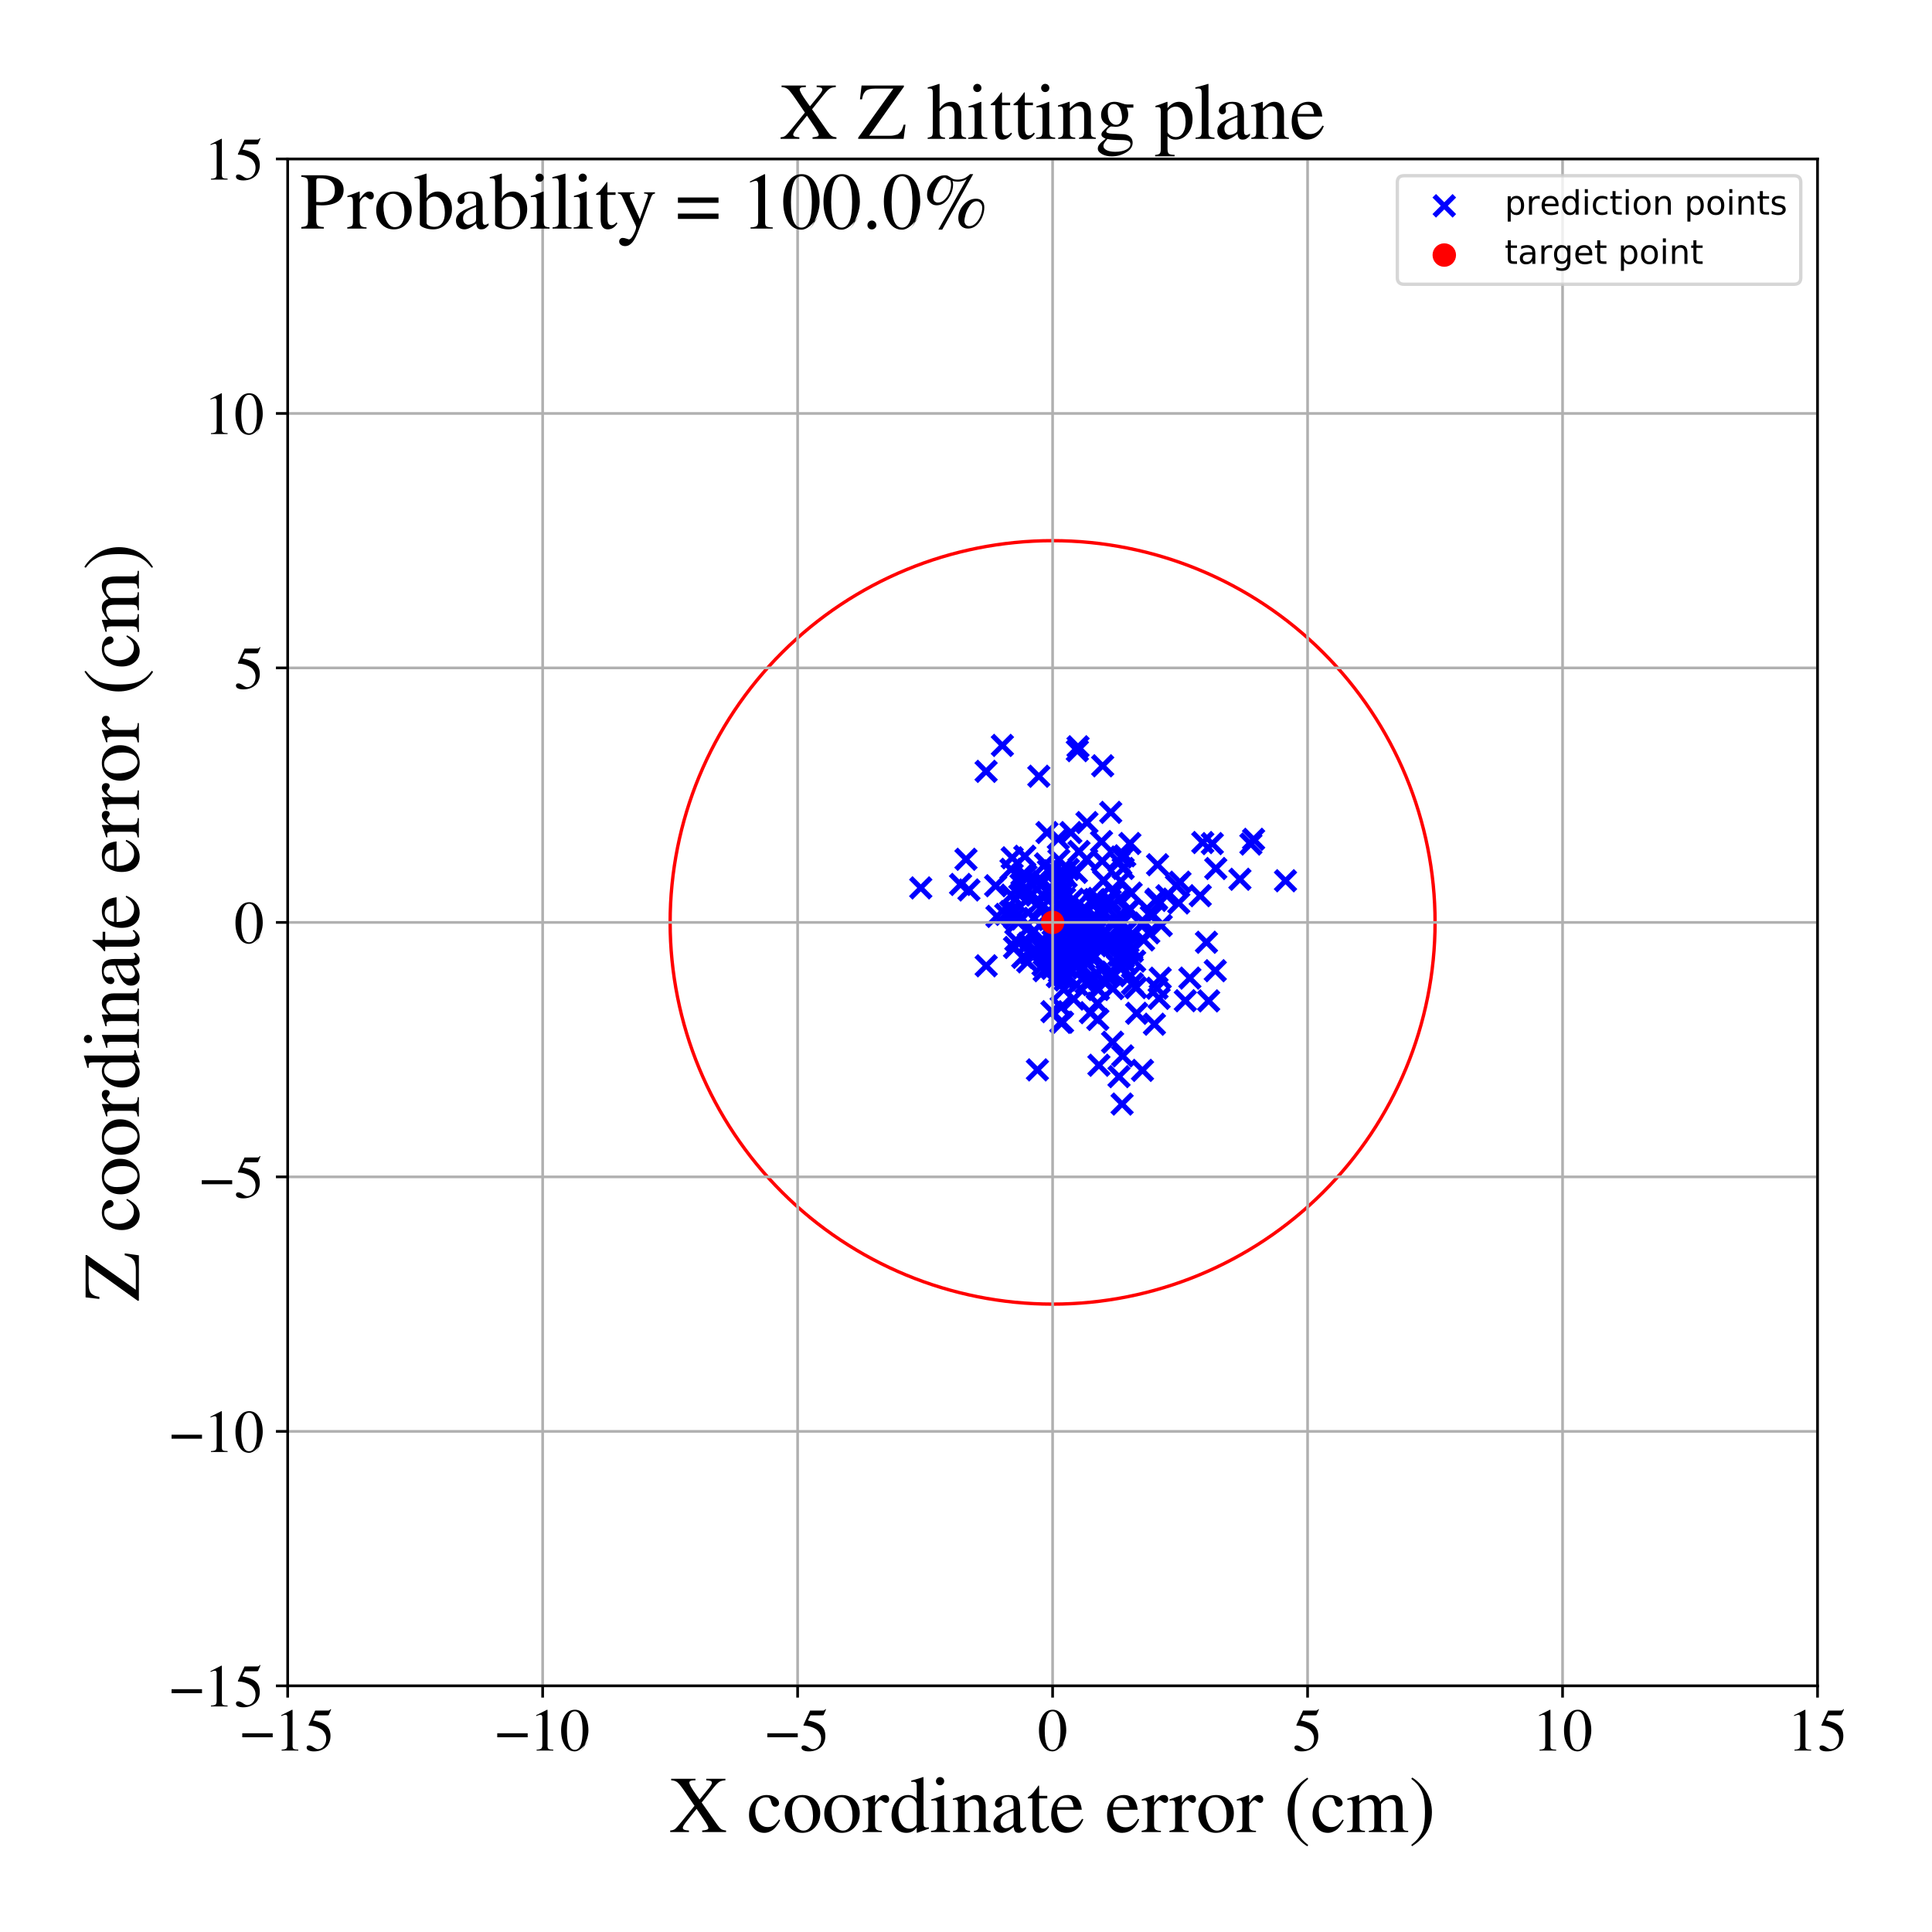 <?xml version="1.0" encoding="utf-8" standalone="no"?>
<!DOCTYPE svg PUBLIC "-//W3C//DTD SVG 1.1//EN"
  "http://www.w3.org/Graphics/SVG/1.1/DTD/svg11.dtd">
<!-- Created with matplotlib (https://matplotlib.org/) -->
<svg height="576pt" version="1.1" viewBox="0 0 576 576" width="576pt" xmlns="http://www.w3.org/2000/svg" xmlns:xlink="http://www.w3.org/1999/xlink">
 <defs>
  <style type="text/css">
*{stroke-linecap:butt;stroke-linejoin:round;}
  </style>
 </defs>
 <g id="figure_1">
  <g id="patch_1">
   <path d="M 0 576 
L 576 576 
L 576 0 
L 0 0 
z
" style="fill:#ffffff;"/>
  </g>
  <g id="axes_1">
   <g id="patch_2">
    <path d="M 85.766 502.609 
L 541.875 502.609 
L 541.875 47.391 
L 85.766 47.391 
z
" style="fill:#ffffff;"/>
   </g>
   <g id="PathCollection_1">
    <defs>
     <path d="M -3 3 
L 3 -3 
M -3 -3 
L 3 3 
" id="m1be07825e4" style="stroke:#0000ff;stroke-width:1.5;"/>
    </defs>
    <g clip-path="url(#p8fac592a20)">
     <use style="fill:#0000ff;stroke:#0000ff;stroke-width:1.5;" x="316.776" xlink:href="#m1be07825e4" y="304.758"/>
     <use style="fill:#0000ff;stroke:#0000ff;stroke-width:1.5;" x="274.516" xlink:href="#m1be07825e4" y="264.716"/>
     <use style="fill:#0000ff;stroke:#0000ff;stroke-width:1.5;" x="324.53" xlink:href="#m1be07825e4" y="284.599"/>
     <use style="fill:#0000ff;stroke:#0000ff;stroke-width:1.5;" x="306.395" xlink:href="#m1be07825e4" y="286.76"/>
     <use style="fill:#0000ff;stroke:#0000ff;stroke-width:1.5;" x="315.546" xlink:href="#m1be07825e4" y="264.409"/>
     <use style="fill:#0000ff;stroke:#0000ff;stroke-width:1.5;" x="313.853" xlink:href="#m1be07825e4" y="276.987"/>
     <use style="fill:#0000ff;stroke:#0000ff;stroke-width:1.5;" x="331.7" xlink:href="#m1be07825e4" y="310.723"/>
     <use style="fill:#0000ff;stroke:#0000ff;stroke-width:1.5;" x="334.589" xlink:href="#m1be07825e4" y="280.592"/>
     <use style="fill:#0000ff;stroke:#0000ff;stroke-width:1.5;" x="331.507" xlink:href="#m1be07825e4" y="270.069"/>
     <use style="fill:#0000ff;stroke:#0000ff;stroke-width:1.5;" x="302.578" xlink:href="#m1be07825e4" y="271.728"/>
     <use style="fill:#0000ff;stroke:#0000ff;stroke-width:1.5;" x="309.965" xlink:href="#m1be07825e4" y="268.817"/>
     <use style="fill:#0000ff;stroke:#0000ff;stroke-width:1.5;" x="322.995" xlink:href="#m1be07825e4" y="288.584"/>
     <use style="fill:#0000ff;stroke:#0000ff;stroke-width:1.5;" x="308.305" xlink:href="#m1be07825e4" y="277.553"/>
     <use style="fill:#0000ff;stroke:#0000ff;stroke-width:1.5;" x="321.931" xlink:href="#m1be07825e4" y="271.985"/>
     <use style="fill:#0000ff;stroke:#0000ff;stroke-width:1.5;" x="304.673" xlink:href="#m1be07825e4" y="265.71"/>
     <use style="fill:#0000ff;stroke:#0000ff;stroke-width:1.5;" x="327.477" xlink:href="#m1be07825e4" y="295.001"/>
     <use style="fill:#0000ff;stroke:#0000ff;stroke-width:1.5;" x="310.47" xlink:href="#m1be07825e4" y="282.907"/>
     <use style="fill:#0000ff;stroke:#0000ff;stroke-width:1.5;" x="314.177" xlink:href="#m1be07825e4" y="265.69"/>
     <use style="fill:#0000ff;stroke:#0000ff;stroke-width:1.5;" x="325.379" xlink:href="#m1be07825e4" y="278.533"/>
     <use style="fill:#0000ff;stroke:#0000ff;stroke-width:1.5;" x="321.399" xlink:href="#m1be07825e4" y="222.643"/>
     <use style="fill:#0000ff;stroke:#0000ff;stroke-width:1.5;" x="315.847" xlink:href="#m1be07825e4" y="289.808"/>
     <use style="fill:#0000ff;stroke:#0000ff;stroke-width:1.5;" x="338.283" xlink:href="#m1be07825e4" y="286.546"/>
     <use style="fill:#0000ff;stroke:#0000ff;stroke-width:1.5;" x="345.11" xlink:href="#m1be07825e4" y="257.807"/>
     <use style="fill:#0000ff;stroke:#0000ff;stroke-width:1.5;" x="333.622" xlink:href="#m1be07825e4" y="257.013"/>
     <use style="fill:#0000ff;stroke:#0000ff;stroke-width:1.5;" x="310.911" xlink:href="#m1be07825e4" y="283.206"/>
     <use style="fill:#0000ff;stroke:#0000ff;stroke-width:1.5;" x="344.617" xlink:href="#m1be07825e4" y="268.444"/>
     <use style="fill:#0000ff;stroke:#0000ff;stroke-width:1.5;" x="305.915" xlink:href="#m1be07825e4" y="261.08"/>
     <use style="fill:#0000ff;stroke:#0000ff;stroke-width:1.5;" x="342.492" xlink:href="#m1be07825e4" y="278.103"/>
     <use style="fill:#0000ff;stroke:#0000ff;stroke-width:1.5;" x="345.905" xlink:href="#m1be07825e4" y="291.635"/>
     <use style="fill:#0000ff;stroke:#0000ff;stroke-width:1.5;" x="331.661" xlink:href="#m1be07825e4" y="281.958"/>
     <use style="fill:#0000ff;stroke:#0000ff;stroke-width:1.5;" x="303.406" xlink:href="#m1be07825e4" y="274.784"/>
     <use style="fill:#0000ff;stroke:#0000ff;stroke-width:1.5;" x="328.408" xlink:href="#m1be07825e4" y="282.786"/>
     <use style="fill:#0000ff;stroke:#0000ff;stroke-width:1.5;" x="361.435" xlink:href="#m1be07825e4" y="251.51"/>
     <use style="fill:#0000ff;stroke:#0000ff;stroke-width:1.5;" x="335.722" xlink:href="#m1be07825e4" y="287.239"/>
     <use style="fill:#0000ff;stroke:#0000ff;stroke-width:1.5;" x="351.423" xlink:href="#m1be07825e4" y="269.212"/>
     <use style="fill:#0000ff;stroke:#0000ff;stroke-width:1.5;" x="319.937" xlink:href="#m1be07825e4" y="268.088"/>
     <use style="fill:#0000ff;stroke:#0000ff;stroke-width:1.5;" x="362.316" xlink:href="#m1be07825e4" y="289.404"/>
     <use style="fill:#0000ff;stroke:#0000ff;stroke-width:1.5;" x="314.319" xlink:href="#m1be07825e4" y="274.592"/>
     <use style="fill:#0000ff;stroke:#0000ff;stroke-width:1.5;" x="320.76" xlink:href="#m1be07825e4" y="287.515"/>
     <use style="fill:#0000ff;stroke:#0000ff;stroke-width:1.5;" x="307.475" xlink:href="#m1be07825e4" y="278.372"/>
     <use style="fill:#0000ff;stroke:#0000ff;stroke-width:1.5;" x="315.784" xlink:href="#m1be07825e4" y="278.425"/>
     <use style="fill:#0000ff;stroke:#0000ff;stroke-width:1.5;" x="337.069" xlink:href="#m1be07825e4" y="290.901"/>
     <use style="fill:#0000ff;stroke:#0000ff;stroke-width:1.5;" x="333.615" xlink:href="#m1be07825e4" y="320.985"/>
     <use style="fill:#0000ff;stroke:#0000ff;stroke-width:1.5;" x="315.531" xlink:href="#m1be07825e4" y="250.047"/>
     <use style="fill:#0000ff;stroke:#0000ff;stroke-width:1.5;" x="312.138" xlink:href="#m1be07825e4" y="248.216"/>
     <use style="fill:#0000ff;stroke:#0000ff;stroke-width:1.5;" x="316.367" xlink:href="#m1be07825e4" y="300.275"/>
     <use style="fill:#0000ff;stroke:#0000ff;stroke-width:1.5;" x="344.952" xlink:href="#m1be07825e4" y="294.621"/>
     <use style="fill:#0000ff;stroke:#0000ff;stroke-width:1.5;" x="341.288" xlink:href="#m1be07825e4" y="275.201"/>
     <use style="fill:#0000ff;stroke:#0000ff;stroke-width:1.5;" x="304.625" xlink:href="#m1be07825e4" y="273.989"/>
     <use style="fill:#0000ff;stroke:#0000ff;stroke-width:1.5;" x="321.455" xlink:href="#m1be07825e4" y="281.822"/>
     <use style="fill:#0000ff;stroke:#0000ff;stroke-width:1.5;" x="313.982" xlink:href="#m1be07825e4" y="284.28"/>
     <use style="fill:#0000ff;stroke:#0000ff;stroke-width:1.5;" x="314.615" xlink:href="#m1be07825e4" y="280.156"/>
     <use style="fill:#0000ff;stroke:#0000ff;stroke-width:1.5;" x="315.698" xlink:href="#m1be07825e4" y="256.339"/>
     <use style="fill:#0000ff;stroke:#0000ff;stroke-width:1.5;" x="317.2" xlink:href="#m1be07825e4" y="290.843"/>
     <use style="fill:#0000ff;stroke:#0000ff;stroke-width:1.5;" x="302.468" xlink:href="#m1be07825e4" y="282.481"/>
     <use style="fill:#0000ff;stroke:#0000ff;stroke-width:1.5;" x="331.503" xlink:href="#m1be07825e4" y="289.795"/>
     <use style="fill:#0000ff;stroke:#0000ff;stroke-width:1.5;" x="326.41" xlink:href="#m1be07825e4" y="268.17"/>
     <use style="fill:#0000ff;stroke:#0000ff;stroke-width:1.5;" x="302.858" xlink:href="#m1be07825e4" y="280.357"/>
     <use style="fill:#0000ff;stroke:#0000ff;stroke-width:1.5;" x="314.4" xlink:href="#m1be07825e4" y="282.314"/>
     <use style="fill:#0000ff;stroke:#0000ff;stroke-width:1.5;" x="346.211" xlink:href="#m1be07825e4" y="275.926"/>
     <use style="fill:#0000ff;stroke:#0000ff;stroke-width:1.5;" x="309.712" xlink:href="#m1be07825e4" y="231.428"/>
     <use style="fill:#0000ff;stroke:#0000ff;stroke-width:1.5;" x="296.836" xlink:href="#m1be07825e4" y="264.073"/>
     <use style="fill:#0000ff;stroke:#0000ff;stroke-width:1.5;" x="345.576" xlink:href="#m1be07825e4" y="297.647"/>
     <use style="fill:#0000ff;stroke:#0000ff;stroke-width:1.5;" x="336.878" xlink:href="#m1be07825e4" y="271.164"/>
     <use style="fill:#0000ff;stroke:#0000ff;stroke-width:1.5;" x="331.146" xlink:href="#m1be07825e4" y="242.2"/>
     <use style="fill:#0000ff;stroke:#0000ff;stroke-width:1.5;" x="334.54" xlink:href="#m1be07825e4" y="329.16"/>
     <use style="fill:#0000ff;stroke:#0000ff;stroke-width:1.5;" x="301.412" xlink:href="#m1be07825e4" y="259.167"/>
     <use style="fill:#0000ff;stroke:#0000ff;stroke-width:1.5;" x="321.084" xlink:href="#m1be07825e4" y="275.169"/>
     <use style="fill:#0000ff;stroke:#0000ff;stroke-width:1.5;" x="318.391" xlink:href="#m1be07825e4" y="277.031"/>
     <use style="fill:#0000ff;stroke:#0000ff;stroke-width:1.5;" x="321.679" xlink:href="#m1be07825e4" y="253.857"/>
     <use style="fill:#0000ff;stroke:#0000ff;stroke-width:1.5;" x="336.863" xlink:href="#m1be07825e4" y="251.478"/>
     <use style="fill:#0000ff;stroke:#0000ff;stroke-width:1.5;" x="309.139" xlink:href="#m1be07825e4" y="262.792"/>
     <use style="fill:#0000ff;stroke:#0000ff;stroke-width:1.5;" x="319.604" xlink:href="#m1be07825e4" y="287.124"/>
     <use style="fill:#0000ff;stroke:#0000ff;stroke-width:1.5;" x="314.133" xlink:href="#m1be07825e4" y="274.318"/>
     <use style="fill:#0000ff;stroke:#0000ff;stroke-width:1.5;" x="310.961" xlink:href="#m1be07825e4" y="287.716"/>
     <use style="fill:#0000ff;stroke:#0000ff;stroke-width:1.5;" x="354.74" xlink:href="#m1be07825e4" y="291.61"/>
     <use style="fill:#0000ff;stroke:#0000ff;stroke-width:1.5;" x="323.368" xlink:href="#m1be07825e4" y="270.897"/>
     <use style="fill:#0000ff;stroke:#0000ff;stroke-width:1.5;" x="320.653" xlink:href="#m1be07825e4" y="280.544"/>
     <use style="fill:#0000ff;stroke:#0000ff;stroke-width:1.5;" x="338.625" xlink:href="#m1be07825e4" y="294.459"/>
     <use style="fill:#0000ff;stroke:#0000ff;stroke-width:1.5;" x="301.287" xlink:href="#m1be07825e4" y="271.764"/>
     <use style="fill:#0000ff;stroke:#0000ff;stroke-width:1.5;" x="334.945" xlink:href="#m1be07825e4" y="285.443"/>
     <use style="fill:#0000ff;stroke:#0000ff;stroke-width:1.5;" x="310.206" xlink:href="#m1be07825e4" y="270.86"/>
     <use style="fill:#0000ff;stroke:#0000ff;stroke-width:1.5;" x="317.856" xlink:href="#m1be07825e4" y="261.402"/>
     <use style="fill:#0000ff;stroke:#0000ff;stroke-width:1.5;" x="362.464" xlink:href="#m1be07825e4" y="258.932"/>
     <use style="fill:#0000ff;stroke:#0000ff;stroke-width:1.5;" x="338.875" xlink:href="#m1be07825e4" y="302.095"/>
     <use style="fill:#0000ff;stroke:#0000ff;stroke-width:1.5;" x="329.923" xlink:href="#m1be07825e4" y="290.813"/>
     <use style="fill:#0000ff;stroke:#0000ff;stroke-width:1.5;" x="322.106" xlink:href="#m1be07825e4" y="275.361"/>
     <use style="fill:#0000ff;stroke:#0000ff;stroke-width:1.5;" x="326.168" xlink:href="#m1be07825e4" y="269.724"/>
     <use style="fill:#0000ff;stroke:#0000ff;stroke-width:1.5;" x="359.69" xlink:href="#m1be07825e4" y="280.926"/>
     <use style="fill:#0000ff;stroke:#0000ff;stroke-width:1.5;" x="340.612" xlink:href="#m1be07825e4" y="319.117"/>
     <use style="fill:#0000ff;stroke:#0000ff;stroke-width:1.5;" x="344.825" xlink:href="#m1be07825e4" y="268.06"/>
     <use style="fill:#0000ff;stroke:#0000ff;stroke-width:1.5;" x="336.238" xlink:href="#m1be07825e4" y="271.494"/>
     <use style="fill:#0000ff;stroke:#0000ff;stroke-width:1.5;" x="319.254" xlink:href="#m1be07825e4" y="248.218"/>
     <use style="fill:#0000ff;stroke:#0000ff;stroke-width:1.5;" x="307.734" xlink:href="#m1be07825e4" y="266.641"/>
     <use style="fill:#0000ff;stroke:#0000ff;stroke-width:1.5;" x="302.491" xlink:href="#m1be07825e4" y="273.714"/>
     <use style="fill:#0000ff;stroke:#0000ff;stroke-width:1.5;" x="310.822" xlink:href="#m1be07825e4" y="266.741"/>
     <use style="fill:#0000ff;stroke:#0000ff;stroke-width:1.5;" x="331.776" xlink:href="#m1be07825e4" y="294.734"/>
     <use style="fill:#0000ff;stroke:#0000ff;stroke-width:1.5;" x="322.491" xlink:href="#m1be07825e4" y="276.545"/>
     <use style="fill:#0000ff;stroke:#0000ff;stroke-width:1.5;" x="329.017" xlink:href="#m1be07825e4" y="262.5"/>
     <use style="fill:#0000ff;stroke:#0000ff;stroke-width:1.5;" x="314.655" xlink:href="#m1be07825e4" y="275.428"/>
     <use style="fill:#0000ff;stroke:#0000ff;stroke-width:1.5;" x="313.615" xlink:href="#m1be07825e4" y="301.619"/>
     <use style="fill:#0000ff;stroke:#0000ff;stroke-width:1.5;" x="319.593" xlink:href="#m1be07825e4" y="273.933"/>
     <use style="fill:#0000ff;stroke:#0000ff;stroke-width:1.5;" x="334.279" xlink:href="#m1be07825e4" y="281.554"/>
     <use style="fill:#0000ff;stroke:#0000ff;stroke-width:1.5;" x="315.143" xlink:href="#m1be07825e4" y="274.277"/>
     <use style="fill:#0000ff;stroke:#0000ff;stroke-width:1.5;" x="333.776" xlink:href="#m1be07825e4" y="284.767"/>
     <use style="fill:#0000ff;stroke:#0000ff;stroke-width:1.5;" x="315.795" xlink:href="#m1be07825e4" y="270.033"/>
     <use style="fill:#0000ff;stroke:#0000ff;stroke-width:1.5;" x="383.253" xlink:href="#m1be07825e4" y="262.581"/>
     <use style="fill:#0000ff;stroke:#0000ff;stroke-width:1.5;" x="304.916" xlink:href="#m1be07825e4" y="260.827"/>
     <use style="fill:#0000ff;stroke:#0000ff;stroke-width:1.5;" x="288.872" xlink:href="#m1be07825e4" y="265.329"/>
     <use style="fill:#0000ff;stroke:#0000ff;stroke-width:1.5;" x="358.591" xlink:href="#m1be07825e4" y="251.191"/>
     <use style="fill:#0000ff;stroke:#0000ff;stroke-width:1.5;" x="313.949" xlink:href="#m1be07825e4" y="275.62"/>
     <use style="fill:#0000ff;stroke:#0000ff;stroke-width:1.5;" x="317.063" xlink:href="#m1be07825e4" y="276.842"/>
     <use style="fill:#0000ff;stroke:#0000ff;stroke-width:1.5;" x="310.988" xlink:href="#m1be07825e4" y="281.354"/>
     <use style="fill:#0000ff;stroke:#0000ff;stroke-width:1.5;" x="337.438" xlink:href="#m1be07825e4" y="282.956"/>
     <use style="fill:#0000ff;stroke:#0000ff;stroke-width:1.5;" x="325.169" xlink:href="#m1be07825e4" y="292.422"/>
     <use style="fill:#0000ff;stroke:#0000ff;stroke-width:1.5;" x="321.286" xlink:href="#m1be07825e4" y="281.679"/>
     <use style="fill:#0000ff;stroke:#0000ff;stroke-width:1.5;" x="311.72" xlink:href="#m1be07825e4" y="257.558"/>
     <use style="fill:#0000ff;stroke:#0000ff;stroke-width:1.5;" x="347.893" xlink:href="#m1be07825e4" y="267.062"/>
     <use style="fill:#0000ff;stroke:#0000ff;stroke-width:1.5;" x="333.145" xlink:href="#m1be07825e4" y="287.806"/>
     <use style="fill:#0000ff;stroke:#0000ff;stroke-width:1.5;" x="324.456" xlink:href="#m1be07825e4" y="292.891"/>
     <use style="fill:#0000ff;stroke:#0000ff;stroke-width:1.5;" x="337.622" xlink:href="#m1be07825e4" y="293.294"/>
     <use style="fill:#0000ff;stroke:#0000ff;stroke-width:1.5;" x="320.09" xlink:href="#m1be07825e4" y="297.861"/>
     <use style="fill:#0000ff;stroke:#0000ff;stroke-width:1.5;" x="314.526" xlink:href="#m1be07825e4" y="284.764"/>
     <use style="fill:#0000ff;stroke:#0000ff;stroke-width:1.5;" x="311.302" xlink:href="#m1be07825e4" y="289.402"/>
     <use style="fill:#0000ff;stroke:#0000ff;stroke-width:1.5;" x="308.333" xlink:href="#m1be07825e4" y="273.796"/>
     <use style="fill:#0000ff;stroke:#0000ff;stroke-width:1.5;" x="323.225" xlink:href="#m1be07825e4" y="277.841"/>
     <use style="fill:#0000ff;stroke:#0000ff;stroke-width:1.5;" x="298.849" xlink:href="#m1be07825e4" y="222.236"/>
     <use style="fill:#0000ff;stroke:#0000ff;stroke-width:1.5;" x="307.532" xlink:href="#m1be07825e4" y="283.837"/>
     <use style="fill:#0000ff;stroke:#0000ff;stroke-width:1.5;" x="325.084" xlink:href="#m1be07825e4" y="301.913"/>
     <use style="fill:#0000ff;stroke:#0000ff;stroke-width:1.5;" x="305.53" xlink:href="#m1be07825e4" y="255.281"/>
     <use style="fill:#0000ff;stroke:#0000ff;stroke-width:1.5;" x="316.26" xlink:href="#m1be07825e4" y="304.806"/>
     <use style="fill:#0000ff;stroke:#0000ff;stroke-width:1.5;" x="287.993" xlink:href="#m1be07825e4" y="256.185"/>
     <use style="fill:#0000ff;stroke:#0000ff;stroke-width:1.5;" x="316.26" xlink:href="#m1be07825e4" y="266.664"/>
     <use style="fill:#0000ff;stroke:#0000ff;stroke-width:1.5;" x="312.777" xlink:href="#m1be07825e4" y="274.142"/>
     <use style="fill:#0000ff;stroke:#0000ff;stroke-width:1.5;" x="326.829" xlink:href="#m1be07825e4" y="290.048"/>
     <use style="fill:#0000ff;stroke:#0000ff;stroke-width:1.5;" x="325.95" xlink:href="#m1be07825e4" y="268.59"/>
     <use style="fill:#0000ff;stroke:#0000ff;stroke-width:1.5;" x="312.226" xlink:href="#m1be07825e4" y="272.757"/>
     <use style="fill:#0000ff;stroke:#0000ff;stroke-width:1.5;" x="312.562" xlink:href="#m1be07825e4" y="259.553"/>
     <use style="fill:#0000ff;stroke:#0000ff;stroke-width:1.5;" x="321.16" xlink:href="#m1be07825e4" y="278.55"/>
     <use style="fill:#0000ff;stroke:#0000ff;stroke-width:1.5;" x="334.853" xlink:href="#m1be07825e4" y="258.91"/>
     <use style="fill:#0000ff;stroke:#0000ff;stroke-width:1.5;" x="326.452" xlink:href="#m1be07825e4" y="273.107"/>
     <use style="fill:#0000ff;stroke:#0000ff;stroke-width:1.5;" x="306.628" xlink:href="#m1be07825e4" y="281.197"/>
     <use style="fill:#0000ff;stroke:#0000ff;stroke-width:1.5;" x="333.75" xlink:href="#m1be07825e4" y="267.96"/>
     <use style="fill:#0000ff;stroke:#0000ff;stroke-width:1.5;" x="328.394" xlink:href="#m1be07825e4" y="250.894"/>
     <use style="fill:#0000ff;stroke:#0000ff;stroke-width:1.5;" x="332.981" xlink:href="#m1be07825e4" y="273.553"/>
     <use style="fill:#0000ff;stroke:#0000ff;stroke-width:1.5;" x="320.749" xlink:href="#m1be07825e4" y="284.524"/>
     <use style="fill:#0000ff;stroke:#0000ff;stroke-width:1.5;" x="320.292" xlink:href="#m1be07825e4" y="287.703"/>
     <use style="fill:#0000ff;stroke:#0000ff;stroke-width:1.5;" x="331.706" xlink:href="#m1be07825e4" y="279.656"/>
     <use style="fill:#0000ff;stroke:#0000ff;stroke-width:1.5;" x="360.342" xlink:href="#m1be07825e4" y="298.397"/>
     <use style="fill:#0000ff;stroke:#0000ff;stroke-width:1.5;" x="328.23" xlink:href="#m1be07825e4" y="278.783"/>
     <use style="fill:#0000ff;stroke:#0000ff;stroke-width:1.5;" x="325.87" xlink:href="#m1be07825e4" y="280.848"/>
     <use style="fill:#0000ff;stroke:#0000ff;stroke-width:1.5;" x="327.625" xlink:href="#m1be07825e4" y="317.59"/>
     <use style="fill:#0000ff;stroke:#0000ff;stroke-width:1.5;" x="317.139" xlink:href="#m1be07825e4" y="295.003"/>
     <use style="fill:#0000ff;stroke:#0000ff;stroke-width:1.5;" x="330.455" xlink:href="#m1be07825e4" y="271.096"/>
     <use style="fill:#0000ff;stroke:#0000ff;stroke-width:1.5;" x="317.411" xlink:href="#m1be07825e4" y="267.85"/>
     <use style="fill:#0000ff;stroke:#0000ff;stroke-width:1.5;" x="337.242" xlink:href="#m1be07825e4" y="266.267"/>
     <use style="fill:#0000ff;stroke:#0000ff;stroke-width:1.5;" x="323.792" xlink:href="#m1be07825e4" y="293.046"/>
     <use style="fill:#0000ff;stroke:#0000ff;stroke-width:1.5;" x="334.322" xlink:href="#m1be07825e4" y="255.505"/>
     <use style="fill:#0000ff;stroke:#0000ff;stroke-width:1.5;" x="327.119" xlink:href="#m1be07825e4" y="294.683"/>
     <use style="fill:#0000ff;stroke:#0000ff;stroke-width:1.5;" x="351.8" xlink:href="#m1be07825e4" y="263.012"/>
     <use style="fill:#0000ff;stroke:#0000ff;stroke-width:1.5;" x="315.991" xlink:href="#m1be07825e4" y="273.098"/>
     <use style="fill:#0000ff;stroke:#0000ff;stroke-width:1.5;" x="328.707" xlink:href="#m1be07825e4" y="292.258"/>
     <use style="fill:#0000ff;stroke:#0000ff;stroke-width:1.5;" x="328.746" xlink:href="#m1be07825e4" y="228.31"/>
     <use style="fill:#0000ff;stroke:#0000ff;stroke-width:1.5;" x="327.826" xlink:href="#m1be07825e4" y="279.111"/>
     <use style="fill:#0000ff;stroke:#0000ff;stroke-width:1.5;" x="329.184" xlink:href="#m1be07825e4" y="271.991"/>
     <use style="fill:#0000ff;stroke:#0000ff;stroke-width:1.5;" x="286.381" xlink:href="#m1be07825e4" y="263.685"/>
     <use style="fill:#0000ff;stroke:#0000ff;stroke-width:1.5;" x="317.182" xlink:href="#m1be07825e4" y="270.673"/>
     <use style="fill:#0000ff;stroke:#0000ff;stroke-width:1.5;" x="344.171" xlink:href="#m1be07825e4" y="305.355"/>
     <use style="fill:#0000ff;stroke:#0000ff;stroke-width:1.5;" x="304.39" xlink:href="#m1be07825e4" y="263.709"/>
     <use style="fill:#0000ff;stroke:#0000ff;stroke-width:1.5;" x="324.202" xlink:href="#m1be07825e4" y="281.514"/>
     <use style="fill:#0000ff;stroke:#0000ff;stroke-width:1.5;" x="334.707" xlink:href="#m1be07825e4" y="314.803"/>
     <use style="fill:#0000ff;stroke:#0000ff;stroke-width:1.5;" x="323.979" xlink:href="#m1be07825e4" y="256.216"/>
     <use style="fill:#0000ff;stroke:#0000ff;stroke-width:1.5;" x="337.579" xlink:href="#m1be07825e4" y="278.356"/>
     <use style="fill:#0000ff;stroke:#0000ff;stroke-width:1.5;" x="314.16" xlink:href="#m1be07825e4" y="259.6"/>
     <use style="fill:#0000ff;stroke:#0000ff;stroke-width:1.5;" x="343.048" xlink:href="#m1be07825e4" y="272.019"/>
     <use style="fill:#0000ff;stroke:#0000ff;stroke-width:1.5;" x="336.309" xlink:href="#m1be07825e4" y="280.807"/>
     <use style="fill:#0000ff;stroke:#0000ff;stroke-width:1.5;" x="316.383" xlink:href="#m1be07825e4" y="259.541"/>
     <use style="fill:#0000ff;stroke:#0000ff;stroke-width:1.5;" x="299.852" xlink:href="#m1be07825e4" y="272.614"/>
     <use style="fill:#0000ff;stroke:#0000ff;stroke-width:1.5;" x="314.203" xlink:href="#m1be07825e4" y="285.322"/>
     <use style="fill:#0000ff;stroke:#0000ff;stroke-width:1.5;" x="313.63" xlink:href="#m1be07825e4" y="288.715"/>
     <use style="fill:#0000ff;stroke:#0000ff;stroke-width:1.5;" x="316.752" xlink:href="#m1be07825e4" y="263.037"/>
     <use style="fill:#0000ff;stroke:#0000ff;stroke-width:1.5;" x="337.59" xlink:href="#m1be07825e4" y="283.624"/>
     <use style="fill:#0000ff;stroke:#0000ff;stroke-width:1.5;" x="324.063" xlink:href="#m1be07825e4" y="245.237"/>
     <use style="fill:#0000ff;stroke:#0000ff;stroke-width:1.5;" x="327.293" xlink:href="#m1be07825e4" y="303.93"/>
     <use style="fill:#0000ff;stroke:#0000ff;stroke-width:1.5;" x="320.93" xlink:href="#m1be07825e4" y="293.54"/>
     <use style="fill:#0000ff;stroke:#0000ff;stroke-width:1.5;" x="357.839" xlink:href="#m1be07825e4" y="267.037"/>
     <use style="fill:#0000ff;stroke:#0000ff;stroke-width:1.5;" x="294.019" xlink:href="#m1be07825e4" y="287.937"/>
     <use style="fill:#0000ff;stroke:#0000ff;stroke-width:1.5;" x="333.56" xlink:href="#m1be07825e4" y="284.776"/>
     <use style="fill:#0000ff;stroke:#0000ff;stroke-width:1.5;" x="317.13" xlink:href="#m1be07825e4" y="283.773"/>
     <use style="fill:#0000ff;stroke:#0000ff;stroke-width:1.5;" x="353.387" xlink:href="#m1be07825e4" y="298.353"/>
     <use style="fill:#0000ff;stroke:#0000ff;stroke-width:1.5;" x="311.041" xlink:href="#m1be07825e4" y="262.924"/>
     <use style="fill:#0000ff;stroke:#0000ff;stroke-width:1.5;" x="369.664" xlink:href="#m1be07825e4" y="262.143"/>
     <use style="fill:#0000ff;stroke:#0000ff;stroke-width:1.5;" x="334.609" xlink:href="#m1be07825e4" y="278.392"/>
     <use style="fill:#0000ff;stroke:#0000ff;stroke-width:1.5;" x="331.115" xlink:href="#m1be07825e4" y="290.467"/>
     <use style="fill:#0000ff;stroke:#0000ff;stroke-width:1.5;" x="323.41" xlink:href="#m1be07825e4" y="283.968"/>
     <use style="fill:#0000ff;stroke:#0000ff;stroke-width:1.5;" x="323.714" xlink:href="#m1be07825e4" y="276.23"/>
     <use style="fill:#0000ff;stroke:#0000ff;stroke-width:1.5;" x="328.609" xlink:href="#m1be07825e4" y="256.714"/>
     <use style="fill:#0000ff;stroke:#0000ff;stroke-width:1.5;" x="373.743" xlink:href="#m1be07825e4" y="250.233"/>
     <use style="fill:#0000ff;stroke:#0000ff;stroke-width:1.5;" x="321.155" xlink:href="#m1be07825e4" y="276.961"/>
     <use style="fill:#0000ff;stroke:#0000ff;stroke-width:1.5;" x="323.101" xlink:href="#m1be07825e4" y="285.669"/>
     <use style="fill:#0000ff;stroke:#0000ff;stroke-width:1.5;" x="327.434" xlink:href="#m1be07825e4" y="267.847"/>
     <use style="fill:#0000ff;stroke:#0000ff;stroke-width:1.5;" x="326.081" xlink:href="#m1be07825e4" y="291.533"/>
     <use style="fill:#0000ff;stroke:#0000ff;stroke-width:1.5;" x="340.943" xlink:href="#m1be07825e4" y="280.223"/>
     <use style="fill:#0000ff;stroke:#0000ff;stroke-width:1.5;" x="334.17" xlink:href="#m1be07825e4" y="275.585"/>
     <use style="fill:#0000ff;stroke:#0000ff;stroke-width:1.5;" x="320.513" xlink:href="#m1be07825e4" y="270.565"/>
     <use style="fill:#0000ff;stroke:#0000ff;stroke-width:1.5;" x="317.759" xlink:href="#m1be07825e4" y="280.969"/>
     <use style="fill:#0000ff;stroke:#0000ff;stroke-width:1.5;" x="329.125" xlink:href="#m1be07825e4" y="281.04"/>
     <use style="fill:#0000ff;stroke:#0000ff;stroke-width:1.5;" x="315.446" xlink:href="#m1be07825e4" y="280.857"/>
     <use style="fill:#0000ff;stroke:#0000ff;stroke-width:1.5;" x="372.932" xlink:href="#m1be07825e4" y="251.644"/>
     <use style="fill:#0000ff;stroke:#0000ff;stroke-width:1.5;" x="313.88" xlink:href="#m1be07825e4" y="283.178"/>
     <use style="fill:#0000ff;stroke:#0000ff;stroke-width:1.5;" x="297.226" xlink:href="#m1be07825e4" y="273.213"/>
     <use style="fill:#0000ff;stroke:#0000ff;stroke-width:1.5;" x="320.907" xlink:href="#m1be07825e4" y="260.084"/>
     <use style="fill:#0000ff;stroke:#0000ff;stroke-width:1.5;" x="328.895" xlink:href="#m1be07825e4" y="278.69"/>
     <use style="fill:#0000ff;stroke:#0000ff;stroke-width:1.5;" x="326.346" xlink:href="#m1be07825e4" y="285.211"/>
     <use style="fill:#0000ff;stroke:#0000ff;stroke-width:1.5;" x="329.501" xlink:href="#m1be07825e4" y="281.928"/>
     <use style="fill:#0000ff;stroke:#0000ff;stroke-width:1.5;" x="293.995" xlink:href="#m1be07825e4" y="229.968"/>
     <use style="fill:#0000ff;stroke:#0000ff;stroke-width:1.5;" x="350.743" xlink:href="#m1be07825e4" y="264.051"/>
     <use style="fill:#0000ff;stroke:#0000ff;stroke-width:1.5;" x="321.748" xlink:href="#m1be07825e4" y="284.725"/>
     <use style="fill:#0000ff;stroke:#0000ff;stroke-width:1.5;" x="324.281" xlink:href="#m1be07825e4" y="280.227"/>
     <use style="fill:#0000ff;stroke:#0000ff;stroke-width:1.5;" x="321.193" xlink:href="#m1be07825e4" y="223.798"/>
     <use style="fill:#0000ff;stroke:#0000ff;stroke-width:1.5;" x="334.16" xlink:href="#m1be07825e4" y="262.676"/>
     <use style="fill:#0000ff;stroke:#0000ff;stroke-width:1.5;" x="301.523" xlink:href="#m1be07825e4" y="266.876"/>
     <use style="fill:#0000ff;stroke:#0000ff;stroke-width:1.5;" x="304.909" xlink:href="#m1be07825e4" y="285.43"/>
     <use style="fill:#0000ff;stroke:#0000ff;stroke-width:1.5;" x="304.038" xlink:href="#m1be07825e4" y="266.868"/>
     <use style="fill:#0000ff;stroke:#0000ff;stroke-width:1.5;" x="307.6" xlink:href="#m1be07825e4" y="284.654"/>
     <use style="fill:#0000ff;stroke:#0000ff;stroke-width:1.5;" x="327.192" xlink:href="#m1be07825e4" y="299.117"/>
     <use style="fill:#0000ff;stroke:#0000ff;stroke-width:1.5;" x="326.472" xlink:href="#m1be07825e4" y="279.9"/>
     <use style="fill:#0000ff;stroke:#0000ff;stroke-width:1.5;" x="309.291" xlink:href="#m1be07825e4" y="318.969"/>
     <use style="fill:#0000ff;stroke:#0000ff;stroke-width:1.5;" x="325.478" xlink:href="#m1be07825e4" y="284.165"/>
     <use style="fill:#0000ff;stroke:#0000ff;stroke-width:1.5;" x="317.542" xlink:href="#m1be07825e4" y="292.181"/>
     <use style="fill:#0000ff;stroke:#0000ff;stroke-width:1.5;" x="301.765" xlink:href="#m1be07825e4" y="255.745"/>
     <use style="fill:#0000ff;stroke:#0000ff;stroke-width:1.5;" x="320.091" xlink:href="#m1be07825e4" y="272.398"/>
     <use style="fill:#0000ff;stroke:#0000ff;stroke-width:1.5;" x="316.836" xlink:href="#m1be07825e4" y="265.181"/>
     <use style="fill:#0000ff;stroke:#0000ff;stroke-width:1.5;" x="318.71" xlink:href="#m1be07825e4" y="275.426"/>
     <use style="fill:#0000ff;stroke:#0000ff;stroke-width:1.5;" x="315.248" xlink:href="#m1be07825e4" y="291.173"/>
     <use style="fill:#0000ff;stroke:#0000ff;stroke-width:1.5;" x="317.404" xlink:href="#m1be07825e4" y="286.762"/>
     <use style="fill:#0000ff;stroke:#0000ff;stroke-width:1.5;" x="335.492" xlink:href="#m1be07825e4" y="278.033"/>
     <use style="fill:#0000ff;stroke:#0000ff;stroke-width:1.5;" x="327.546" xlink:href="#m1be07825e4" y="271.583"/>
     <use style="fill:#0000ff;stroke:#0000ff;stroke-width:1.5;" x="332.209" xlink:href="#m1be07825e4" y="265.994"/>
     <use style="fill:#0000ff;stroke:#0000ff;stroke-width:1.5;" x="322.018" xlink:href="#m1be07825e4" y="277.884"/>
     <use style="fill:#0000ff;stroke:#0000ff;stroke-width:1.5;" x="312.838" xlink:href="#m1be07825e4" y="282.686"/>
     <use style="fill:#0000ff;stroke:#0000ff;stroke-width:1.5;" x="318.522" xlink:href="#m1be07825e4" y="259.2"/>
     <use style="fill:#0000ff;stroke:#0000ff;stroke-width:1.5;" x="343.239" xlink:href="#m1be07825e4" y="273.21"/>
     <use style="fill:#0000ff;stroke:#0000ff;stroke-width:1.5;" x="311.286" xlink:href="#m1be07825e4" y="283.416"/>
     <use style="fill:#0000ff;stroke:#0000ff;stroke-width:1.5;" x="327.42" xlink:href="#m1be07825e4" y="275.741"/>
     <use style="fill:#0000ff;stroke:#0000ff;stroke-width:1.5;" x="315.577" xlink:href="#m1be07825e4" y="278.947"/>
     <use style="fill:#0000ff;stroke:#0000ff;stroke-width:1.5;" x="335.338" xlink:href="#m1be07825e4" y="255.148"/>
     <use style="fill:#0000ff;stroke:#0000ff;stroke-width:1.5;" x="330.989" xlink:href="#m1be07825e4" y="268.429"/>
    </g>
   </g>
   <g id="PathCollection_2">
    <defs>
     <path d="M 0 3 
C 0.796 3 1.559 2.684 2.121 2.121 
C 2.684 1.559 3 0.796 3 0 
C 3 -0.796 2.684 -1.559 2.121 -2.121 
C 1.559 -2.684 0.796 -3 0 -3 
C -0.796 -3 -1.559 -2.684 -2.121 -2.121 
C -2.684 -1.559 -3 -0.796 -3 0 
C -3 0.796 -2.684 1.559 -2.121 2.121 
C -1.559 2.684 -0.796 3 0 3 
z
" id="mda1b37ae75" style="stroke:#ff0000;"/>
    </defs>
    <g clip-path="url(#p8fac592a20)">
     <use style="fill:#ff0000;stroke:#ff0000;" x="313.82" xlink:href="#mda1b37ae75" y="275"/>
    </g>
   </g>
   <g id="patch_3">
    <path clip-path="url(#p8fac592a20)" d="M 313.82 388.805 
C 344.061 388.805 373.067 376.814 394.45 355.472 
C 415.833 334.131 427.848 305.181 427.848 275 
C 427.848 244.819 415.833 215.869 394.45 194.528 
C 373.067 173.186 344.061 161.195 313.82 161.195 
C 283.58 161.195 254.574 173.186 233.191 194.528 
C 211.808 215.869 199.793 244.819 199.793 275 
C 199.793 305.181 211.808 334.131 233.191 355.472 
C 254.574 376.814 283.58 388.805 313.82 388.805 
z
" style="fill:none;stroke:#ff0000;stroke-linejoin:miter;"/>
   </g>
   <g id="matplotlib.axis_1">
    <g id="xtick_1">
     <g id="line2d_1">
      <path clip-path="url(#p8fac592a20)" d="M 85.766 502.609 
L 85.766 47.391 
" style="fill:none;stroke:#b0b0b0;stroke-linecap:square;stroke-width:0.8;"/>
     </g>
     <g id="line2d_2">
      <defs>
       <path d="M 0 0 
L 0 3.5 
" id="mad999877b6" style="stroke:#000000;stroke-width:0.8;"/>
      </defs>
      <g>
       <use style="stroke:#000000;stroke-width:0.8;" x="85.766" xlink:href="#mad999877b6" y="502.609"/>
      </g>
     </g>
     <g id="text_1">
      <!-- −15 -->
      <defs>
       <path d="M 3 22 
L 3 28.594 
L 53.406 28.594 
L 53.406 22 
z
" id="FreeSerif-8722"/>
       <path d="M 18.297 59.297 
Q 16.5 59.297 11.094 57.094 
L 11.094 58.5 
L 29.094 67.594 
L 29.906 67.406 
L 29.906 7.406 
Q 29.906 3.797 31.703 2.688 
Q 33.5 1.594 39.406 1.5 
L 39.406 0 
L 11.797 0 
L 11.797 1.5 
Q 17.406 1.703 19.344 3.141 
Q 21.297 4.594 21.297 9.297 
L 21.297 54.594 
Q 21.297 59.297 18.297 59.297 
z
" id="FreeSerif-49"/>
       <path d="M 35.703 19.406 
Q 35.703 24.703 33.344 28.797 
Q 31 32.906 27.641 35.156 
Q 24.297 37.406 20.141 38.844 
Q 16 40.297 12.953 40.75 
Q 9.906 41.203 7.594 41.203 
Q 6.406 41.203 6.406 42 
Q 6.406 42.297 6.5 42.5 
L 17.406 66.203 
L 38.297 66.203 
Q 39.906 66.203 40.844 66.703 
Q 41.797 67.203 42.906 68.797 
L 43.797 68.094 
L 40 59.203 
Q 39.594 58.297 37.703 58.297 
L 18.094 58.297 
L 13.906 49.797 
Q 28.5 47.203 35.594 41.344 
Q 42.703 35.5 42.703 24.203 
Q 42.703 18.297 40.844 13.688 
Q 39 9.094 36.141 6.297 
Q 33.297 3.5 29.547 1.703 
Q 25.797 -0.094 22.344 -0.75 
Q 18.906 -1.406 15.406 -1.406 
Q 9.797 -1.406 6.5 0.25 
Q 3.203 1.906 3.203 4.797 
Q 3.203 8.5 7.5 8.5 
Q 10.297 8.5 14.75 5.391 
Q 19.203 2.297 21.797 2.297 
Q 27.703 2.297 31.703 7.25 
Q 35.703 12.203 35.703 19.406 
z
" id="FreeSerif-53"/>
      </defs>
      <g transform="translate(71.689 521.903)scale(0.18 -0.18)">
       <use xlink:href="#FreeSerif-8722"/>
       <use x="56.4" xlink:href="#FreeSerif-49"/>
       <use x="106.4" xlink:href="#FreeSerif-53"/>
      </g>
     </g>
    </g>
    <g id="xtick_2">
     <g id="line2d_3">
      <path clip-path="url(#p8fac592a20)" d="M 161.784 502.609 
L 161.784 47.391 
" style="fill:none;stroke:#b0b0b0;stroke-linecap:square;stroke-width:0.8;"/>
     </g>
     <g id="line2d_4">
      <g>
       <use style="stroke:#000000;stroke-width:0.8;" x="161.784" xlink:href="#mad999877b6" y="502.609"/>
      </g>
     </g>
     <g id="text_2">
      <!-- −10 -->
      <defs>
       <path d="M 47.594 17.797 
Q 35.203 -1.406 25 -1.406 
Q 14.797 -1.406 8.594 8.391 
Q 2.406 18.203 2.406 33.594 
Q 2.406 48.094 8.594 57.844 
Q 14.797 67.594 25.406 67.594 
Q 35.203 67.594 41.391 58 
Q 47.594 48.406 47.594 33 
Q 47.594 17.797 35.203 -1.406 
z
M 25.094 65 
Q 12 65 12 32.703 
Q 12 1.203 25 1.203 
Q 38 1.203 38 32.797 
Q 38 48.5 34.703 56.75 
Q 31.406 65 25.094 65 
z
" id="FreeSerif-48"/>
      </defs>
      <g transform="translate(147.707 521.903)scale(0.18 -0.18)">
       <use xlink:href="#FreeSerif-8722"/>
       <use x="56.4" xlink:href="#FreeSerif-49"/>
       <use x="106.4" xlink:href="#FreeSerif-48"/>
      </g>
     </g>
    </g>
    <g id="xtick_3">
     <g id="line2d_5">
      <path clip-path="url(#p8fac592a20)" d="M 237.802 502.609 
L 237.802 47.391 
" style="fill:none;stroke:#b0b0b0;stroke-linecap:square;stroke-width:0.8;"/>
     </g>
     <g id="line2d_6">
      <g>
       <use style="stroke:#000000;stroke-width:0.8;" x="237.802" xlink:href="#mad999877b6" y="502.609"/>
      </g>
     </g>
     <g id="text_3">
      <!-- −5 -->
      <g transform="translate(228.226 521.903)scale(0.18 -0.18)">
       <use xlink:href="#FreeSerif-8722"/>
       <use x="56.4" xlink:href="#FreeSerif-53"/>
      </g>
     </g>
    </g>
    <g id="xtick_4">
     <g id="line2d_7">
      <path clip-path="url(#p8fac592a20)" d="M 313.82 502.609 
L 313.82 47.391 
" style="fill:none;stroke:#b0b0b0;stroke-linecap:square;stroke-width:0.8;"/>
     </g>
     <g id="line2d_8">
      <g>
       <use style="stroke:#000000;stroke-width:0.8;" x="313.82" xlink:href="#mad999877b6" y="502.609"/>
      </g>
     </g>
     <g id="text_4">
      <!-- 0 -->
      <g transform="translate(309.32 521.903)scale(0.18 -0.18)">
       <use xlink:href="#FreeSerif-48"/>
      </g>
     </g>
    </g>
    <g id="xtick_5">
     <g id="line2d_9">
      <path clip-path="url(#p8fac592a20)" d="M 389.839 502.609 
L 389.839 47.391 
" style="fill:none;stroke:#b0b0b0;stroke-linecap:square;stroke-width:0.8;"/>
     </g>
     <g id="line2d_10">
      <g>
       <use style="stroke:#000000;stroke-width:0.8;" x="389.839" xlink:href="#mad999877b6" y="502.609"/>
      </g>
     </g>
     <g id="text_5">
      <!-- 5 -->
      <g transform="translate(385.339 521.903)scale(0.18 -0.18)">
       <use xlink:href="#FreeSerif-53"/>
      </g>
     </g>
    </g>
    <g id="xtick_6">
     <g id="line2d_11">
      <path clip-path="url(#p8fac592a20)" d="M 465.857 502.609 
L 465.857 47.391 
" style="fill:none;stroke:#b0b0b0;stroke-linecap:square;stroke-width:0.8;"/>
     </g>
     <g id="line2d_12">
      <g>
       <use style="stroke:#000000;stroke-width:0.8;" x="465.857" xlink:href="#mad999877b6" y="502.609"/>
      </g>
     </g>
     <g id="text_6">
      <!-- 10 -->
      <g transform="translate(456.857 521.903)scale(0.18 -0.18)">
       <use xlink:href="#FreeSerif-49"/>
       <use x="50" xlink:href="#FreeSerif-48"/>
      </g>
     </g>
    </g>
    <g id="xtick_7">
     <g id="line2d_13">
      <path clip-path="url(#p8fac592a20)" d="M 541.875 502.609 
L 541.875 47.391 
" style="fill:none;stroke:#b0b0b0;stroke-linecap:square;stroke-width:0.8;"/>
     </g>
     <g id="line2d_14">
      <g>
       <use style="stroke:#000000;stroke-width:0.8;" x="541.875" xlink:href="#mad999877b6" y="502.609"/>
      </g>
     </g>
     <g id="text_7">
      <!-- 15 -->
      <g transform="translate(532.875 521.903)scale(0.18 -0.18)">
       <use xlink:href="#FreeSerif-49"/>
       <use x="50" xlink:href="#FreeSerif-53"/>
      </g>
     </g>
    </g>
    <g id="text_8">
     <!-- X coordinate error (cm) -->
     <defs>
      <path d="M 69.594 66.203 
L 69.594 64.297 
Q 64.703 64 62.047 62.344 
Q 59.406 60.703 54.703 54.906 
L 40.094 36.703 
L 59.297 9.297 
Q 62.297 5 64.297 3.703 
Q 66.297 2.406 70.406 1.906 
L 70.406 0 
L 40.703 0 
L 40.703 1.906 
Q 44.797 2.297 46.594 2.938 
Q 48.406 3.594 48.406 5 
Q 48.406 7.203 43.297 14.797 
L 33.797 28.797 
L 21.906 14 
Q 16.703 7.5 16.703 5.406 
Q 16.703 3.703 18.297 2.953 
Q 19.906 2.203 24.297 1.906 
L 24.297 0 
L 1 0 
L 1 1.906 
Q 4.906 2.203 7 3.797 
Q 9.094 5.406 15.5 13.297 
L 31.203 32.594 
L 20.297 48.594 
Q 13.297 58.906 10.25 61.5 
Q 7.203 64.094 2.203 64.297 
L 2.203 66.203 
L 32.406 66.203 
L 32.406 64.297 
L 29.594 64.203 
Q 24.797 64.094 24.797 61.297 
Q 24.797 58.094 33.297 46.297 
L 37.5 40.406 
L 48.797 54.203 
Q 52.797 59.203 52.797 61.094 
Q 52.797 62.797 51.344 63.438 
Q 49.906 64.094 45.797 64.297 
L 45.797 66.203 
z
" id="FreeSerif-88"/>
      <path id="FreeSerif-32"/>
      <path d="M 2.5 21.297 
Q 2.5 32.406 9.047 39.203 
Q 15.594 46 24.406 46 
Q 30.703 46 35.25 42.953 
Q 39.797 39.906 39.797 35.703 
Q 39.797 34 38.391 32.75 
Q 37 31.5 35 31.5 
Q 31.594 31.5 30.297 36.094 
L 29.703 38.297 
Q 28.906 41.094 27.703 42.094 
Q 26.5 43.094 23.797 43.094 
Q 17.703 43.094 13.953 38.25 
Q 10.203 33.406 10.203 25.703 
Q 10.203 17.094 14.547 11.641 
Q 18.906 6.203 25.703 6.203 
Q 30 6.203 33.094 8.25 
Q 36.203 10.297 39.797 15.594 
L 41.203 14.703 
Q 40.203 12.703 39.453 11.391 
Q 38.703 10.094 36.75 7.5 
Q 34.797 4.906 32.891 3.297 
Q 31 1.703 27.891 0.344 
Q 24.797 -1 21.5 -1 
Q 13.203 -1 7.844 5.25 
Q 2.5 11.5 2.5 21.297 
z
" id="FreeSerif-99"/>
      <path d="M 24.594 46 
Q 34.203 46 40.391 39.594 
Q 46.594 33.203 46.594 23.406 
Q 46.594 13 40.188 6 
Q 33.797 -1 24.391 -1 
Q 15 -1 8.75 5.75 
Q 2.5 12.5 2.5 22.594 
Q 2.5 32.906 8.641 39.453 
Q 14.797 46 24.594 46 
z
M 11.5 27.5 
Q 11.5 16.797 15.391 9.297 
Q 19.297 1.797 25.594 1.797 
Q 31.203 1.797 34.391 6.594 
Q 37.594 11.406 37.594 19.906 
Q 37.594 30.203 33.594 36.703 
Q 29.594 43.203 23.297 43.203 
Q 18 43.203 14.75 38.891 
Q 11.5 34.594 11.5 27.5 
z
" id="FreeSerif-111"/>
      <path d="M 30.094 36.203 
Q 28.594 36.203 26.391 37.953 
Q 24.203 39.703 23.5 39.703 
Q 21.5 39.703 19 36.797 
Q 16.5 33.906 16.5 31.5 
L 16.5 9 
Q 16.5 4.703 18.203 3.203 
Q 19.906 1.703 25 1.5 
L 25 0 
L 1 0 
L 1 1.5 
Q 5.797 2.406 6.938 3.5 
Q 8.094 4.594 8.094 8.406 
L 8.094 33.406 
Q 8.094 36.703 7.344 38.047 
Q 6.594 39.406 4.703 39.406 
Q 3.094 39.406 1.203 39 
L 1.203 40.594 
Q 9.203 43.203 16 46 
L 16.5 45.797 
L 16.5 36.594 
Q 20.203 41.906 22.797 43.953 
Q 25.406 46 28.5 46 
Q 31.094 46 32.547 44.594 
Q 34 43.203 34 40.703 
Q 34 38.594 32.953 37.391 
Q 31.906 36.203 30.094 36.203 
z
" id="FreeSerif-114"/>
      <path d="M 34.203 -1 
L 33.797 -0.703 
L 33.797 5.703 
Q 29 -1 21 -1 
Q 12.703 -1 7.594 4.953 
Q 2.5 10.906 2.5 20.5 
Q 2.5 31.094 8.594 38.547 
Q 14.703 46 23.297 46 
Q 28.703 46 33.797 41.703 
L 33.797 57.297 
Q 33.797 60.406 32.891 61.406 
Q 32 62.406 29.203 62.406 
Q 27.797 62.406 27 62.297 
L 27 63.906 
Q 36.094 66.297 41.703 68.297 
L 42.203 68.094 
L 42.203 11.406 
Q 42.203 7.906 43.047 6.797 
Q 43.906 5.703 46.594 5.703 
Q 47.094 5.703 48.906 5.797 
L 48.906 4.203 
z
M 24.906 4.203 
Q 28.703 4.203 31.25 6.344 
Q 33.797 8.5 33.797 10.203 
L 33.797 33.203 
Q 33.797 37.203 30.688 40.203 
Q 27.594 43.203 23.594 43.203 
Q 17.906 43.203 14.5 38.094 
Q 11.094 33 11.094 24.5 
Q 11.094 15.297 14.891 9.75 
Q 18.703 4.203 24.906 4.203 
z
" id="FreeSerif-100"/>
      <path d="M 6.203 39.297 
Q 4 39.297 2 39 
L 2 40.5 
Q 9 42.5 17.5 46 
L 17.906 45.703 
L 17.906 10.203 
Q 17.906 4.797 19.156 3.344 
Q 20.406 1.906 25.297 1.5 
L 25.297 0 
L 1.594 0 
L 1.594 1.5 
Q 6.797 1.797 8.141 3.297 
Q 9.5 4.797 9.5 10.203 
L 9.5 33.406 
Q 9.5 36.703 8.75 38 
Q 8 39.297 6.203 39.297 
z
M 12.797 68.297 
Q 15 68.297 16.5 66.797 
Q 18 65.297 18 63.203 
Q 18 61 16.5 59.547 
Q 15 58.094 12.797 58.094 
Q 10.703 58.094 9.25 59.594 
Q 7.797 61.094 7.797 63.188 
Q 7.797 65.297 9.297 66.797 
Q 10.797 68.297 12.797 68.297 
z
" id="FreeSerif-105"/>
      <path d="M 1 39.797 
L 1 41.5 
Q 8.406 43.703 14.797 46 
L 15.5 45.797 
L 15.5 37.906 
Q 20.594 42.703 23.547 44.344 
Q 26.5 46 30 46 
Q 35.5 46 38.641 42.047 
Q 41.797 38.094 41.797 31 
L 41.797 8.094 
Q 41.797 4.406 43 3.156 
Q 44.203 1.906 47.906 1.5 
L 47.906 0 
L 27.094 0 
L 27.094 1.5 
Q 30.906 1.797 32.156 3.5 
Q 33.406 5.203 33.406 9.906 
L 33.406 30.797 
Q 33.406 40.5 26.094 40.5 
Q 23.594 40.5 21.5 39.344 
Q 19.406 38.203 15.797 34.797 
L 15.797 6.703 
Q 15.797 4 17.188 2.891 
Q 18.594 1.797 22.406 1.5 
L 22.406 0 
L 1.203 0 
L 1.203 1.5 
Q 5 1.797 6.203 3.25 
Q 7.406 4.703 7.406 9 
L 7.406 33.797 
Q 7.406 37.5 6.594 38.844 
Q 5.797 40.203 3.703 40.203 
Q 1.797 40.203 1 39.797 
z
" id="FreeSerif-110"/>
      <path d="M 2.5 9.703 
Q 2.5 11.5 2.891 13.047 
Q 3.297 14.594 4.297 15.938 
Q 5.297 17.297 6.188 18.391 
Q 7.094 19.5 8.891 20.641 
Q 10.703 21.797 11.891 22.547 
Q 13.094 23.297 15.547 24.344 
Q 18 25.406 19.297 25.953 
Q 20.594 26.5 23.391 27.594 
Q 26.203 28.703 27.5 29.203 
L 27.5 35.297 
Q 27.5 43.594 19.906 43.594 
Q 16.906 43.594 14.797 42.141 
Q 12.703 40.703 12.703 38.703 
Q 12.703 37.906 12.953 36.5 
Q 13.203 35.094 13.203 34.703 
Q 13.203 33 11.844 31.75 
Q 10.5 30.5 8.703 30.5 
Q 7 30.5 5.703 31.797 
Q 4.406 33.094 4.406 34.797 
Q 4.406 39.5 9.25 42.75 
Q 14.094 46 21.203 46 
Q 29.406 46 32.5 42.047 
Q 35.594 38.094 35.594 30 
L 35.594 10.5 
Q 35.594 7.203 36.25 5.953 
Q 36.906 4.703 38.594 4.703 
Q 40.703 4.703 43 6.594 
L 43 4 
Q 40.406 1.094 38.453 0.047 
Q 36.5 -1 34 -1 
Q 30.906 -1 29.453 0.703 
Q 28 2.406 27.594 6.297 
Q 19 -1 13 -1 
Q 8.406 -1 5.453 2 
Q 2.5 5 2.5 9.703 
z
M 27.5 12.297 
L 27.5 26.797 
Q 18.5 23.5 14.891 20.391 
Q 11.297 17.297 11.297 12.906 
Q 11.297 8.797 13.297 6.797 
Q 15.297 4.797 17.594 4.797 
Q 21 4.797 24.906 7.094 
Q 26.5 8 27 9 
Q 27.5 10 27.5 12.297 
z
" id="FreeSerif-97"/>
      <path d="M 25.906 45 
L 25.906 41.797 
L 15.797 41.797 
L 15.797 13.203 
Q 15.797 8.5 17 6.344 
Q 18.203 4.203 21 4.203 
Q 24.094 4.203 27 7.703 
L 28.297 6.594 
Q 23.5 -1 16.297 -1 
Q 7.406 -1 7.406 11.703 
L 7.406 41.797 
L 2.094 41.797 
Q 1.703 42.094 1.703 42.5 
Q 1.703 43 2 43.297 
Q 2.297 43.594 3.141 44.141 
Q 4 44.703 5.203 45.641 
Q 6.406 46.594 8.5 49.094 
Q 10.594 51.594 13.094 55.094 
Q 14.703 57.406 15.094 57.906 
Q 15.797 57.906 15.797 56.594 
L 15.797 45 
z
" id="FreeSerif-116"/>
      <path d="M 9.703 27.703 
Q 9.906 21.406 11.406 16.844 
Q 12.906 12.297 15.297 10.047 
Q 17.703 7.797 20.141 6.844 
Q 22.594 5.906 25.297 5.906 
Q 30.094 5.906 33.641 8.297 
Q 37.203 10.703 40.797 16.406 
L 42.406 15.703 
Q 39.297 7.594 33.797 3.297 
Q 28.297 -1 21.203 -1 
Q 12.594 -1 7.547 5.047 
Q 2.5 11.094 2.5 21.406 
Q 2.5 32.5 8.344 39.25 
Q 14.203 46 23.406 46 
Q 31 46 35.203 41.453 
Q 39.406 36.906 40.5 27.703 
z
M 9.906 30.906 
L 30.297 30.906 
Q 29.297 37.406 27.188 39.906 
Q 25.094 42.406 20.5 42.406 
Q 11.5 42.406 9.906 30.906 
z
" id="FreeSerif-101"/>
      <path d="M 29.203 -17.703 
Q 26.594 -16.094 23.797 -13.844 
Q 21 -11.594 17.453 -7.594 
Q 13.906 -3.594 11.203 0.953 
Q 8.5 5.5 6.641 11.891 
Q 4.797 18.297 4.797 25.203 
Q 4.797 32.406 6.641 38.844 
Q 8.5 45.297 11 49.547 
Q 13.5 53.797 17.344 57.75 
Q 21.203 61.703 23.703 63.594 
Q 26.203 65.5 29.5 67.594 
L 30.406 66 
Q 26 62.406 23.297 59.5 
Q 20.594 56.594 18.094 51.938 
Q 15.594 47.297 14.5 40.844 
Q 13.406 34.406 13.406 25.5 
Q 13.406 16.203 14.5 9.5 
Q 15.594 2.797 18.094 -1.953 
Q 20.594 -6.703 23.297 -9.703 
Q 26 -12.703 30.406 -16.094 
z
" id="FreeSerif-40"/>
      <path d="M 1.297 39.797 
L 1.297 41.5 
Q 8.5 43.5 15.297 46 
L 16 45.797 
L 16 38.297 
Q 22.203 43 25.203 44.5 
Q 28.203 46 31.5 46 
Q 39.406 46 42.094 37.594 
Q 49.906 46 58.406 46 
Q 70 46 70 28.203 
L 70 7.594 
Q 70 2 74.297 1.703 
L 76.906 1.5 
L 76.906 0 
L 55 0 
L 55 1.5 
Q 59.406 2 60.5 3.203 
Q 61.594 4.406 61.594 8.703 
L 61.594 29.797 
Q 61.594 36 60 38.391 
Q 58.406 40.797 54.094 40.797 
Q 47.5 40.797 43.203 34.703 
L 43.203 9.5 
Q 43.203 4.797 44.641 3.188 
Q 46.094 1.594 50.406 1.5 
L 50.406 0 
L 28 0 
L 28 1.5 
Q 32.297 1.797 33.547 3.094 
Q 34.797 4.406 34.797 8.594 
L 34.797 30.297 
Q 34.797 40.797 28.203 40.797 
Q 25.406 40.797 21.953 39.391 
Q 18.5 38 16.406 34.906 
L 16.406 6.703 
Q 16.406 3.797 17.797 2.75 
Q 19.203 1.703 23.203 1.5 
L 23.203 0 
L 1 0 
L 1 1.5 
Q 5.203 1.594 6.594 3 
Q 8 4.406 8 8.5 
L 8 33.797 
Q 8 37.406 7.25 38.797 
Q 6.5 40.203 4.5 40.203 
Q 3 40.203 1.297 39.797 
z
" id="FreeSerif-109"/>
      <path d="M 4.047 67.703 
Q 6.656 66.094 9.453 63.844 
Q 12.25 61.594 15.797 57.594 
Q 19.344 53.594 22.047 49.047 
Q 24.75 44.5 26.594 38.094 
Q 28.453 31.703 28.453 24.797 
Q 28.453 17.594 26.594 11.141 
Q 24.75 4.703 22.25 0.453 
Q 19.75 -3.797 15.891 -7.75 
Q 12.047 -11.703 9.547 -13.594 
Q 7.047 -15.5 3.75 -17.594 
L 2.844 -16 
Q 7.25 -12.406 9.953 -9.5 
Q 12.656 -6.594 15.156 -1.938 
Q 17.656 2.703 18.75 9.141 
Q 19.844 15.594 19.844 24.5 
Q 19.844 33.797 18.75 40.5 
Q 17.656 47.203 15.156 51.953 
Q 12.656 56.703 9.953 59.703 
Q 7.25 62.703 2.844 66.094 
z
" id="FreeSerif-41"/>
     </defs>
     <g transform="translate(199.571 546.201)scale(0.24 -0.24)">
      <use xlink:href="#FreeSerif-88"/>
      <use x="71.4" xlink:href="#FreeSerif-32"/>
      <use x="96.4" xlink:href="#FreeSerif-99"/>
      <use x="140.784" xlink:href="#FreeSerif-111"/>
      <use x="189.884" xlink:href="#FreeSerif-111"/>
      <use x="238.969" xlink:href="#FreeSerif-114"/>
      <use x="273.453" xlink:href="#FreeSerif-100"/>
      <use x="323.353" xlink:href="#FreeSerif-105"/>
      <use x="351.137" xlink:href="#FreeSerif-110"/>
      <use x="400.037" xlink:href="#FreeSerif-97"/>
      <use x="443.522" xlink:href="#FreeSerif-116"/>
      <use x="471.822" xlink:href="#FreeSerif-101"/>
      <use x="516.222" xlink:href="#FreeSerif-32"/>
      <use x="541.222" xlink:href="#FreeSerif-101"/>
      <use x="585.606" xlink:href="#FreeSerif-114"/>
      <use x="620.106" xlink:href="#FreeSerif-114"/>
      <use x="654.59" xlink:href="#FreeSerif-111"/>
      <use x="703.675" xlink:href="#FreeSerif-114"/>
      <use x="738.175" xlink:href="#FreeSerif-32"/>
      <use x="763.175" xlink:href="#FreeSerif-40"/>
      <use x="796.475" xlink:href="#FreeSerif-99"/>
      <use x="840.859" xlink:href="#FreeSerif-109"/>
      <use x="918.759" xlink:href="#FreeSerif-41"/>
     </g>
    </g>
   </g>
   <g id="matplotlib.axis_2">
    <g id="ytick_1">
     <g id="line2d_15">
      <path clip-path="url(#p8fac592a20)" d="M 85.766 502.609 
L 541.875 502.609 
" style="fill:none;stroke:#b0b0b0;stroke-linecap:square;stroke-width:0.8;"/>
     </g>
     <g id="line2d_16">
      <defs>
       <path d="M 0 0 
L -3.5 0 
" id="mfdc99129ff" style="stroke:#000000;stroke-width:0.8;"/>
      </defs>
      <g>
       <use style="stroke:#000000;stroke-width:0.8;" x="85.766" xlink:href="#mfdc99129ff" y="502.609"/>
      </g>
     </g>
     <g id="text_9">
      <!-- −15 -->
      <g transform="translate(50.612 508.756)scale(0.18 -0.18)">
       <use xlink:href="#FreeSerif-8722"/>
       <use x="56.4" xlink:href="#FreeSerif-49"/>
       <use x="106.4" xlink:href="#FreeSerif-53"/>
      </g>
     </g>
    </g>
    <g id="ytick_2">
     <g id="line2d_17">
      <path clip-path="url(#p8fac592a20)" d="M 85.766 426.74 
L 541.875 426.74 
" style="fill:none;stroke:#b0b0b0;stroke-linecap:square;stroke-width:0.8;"/>
     </g>
     <g id="line2d_18">
      <g>
       <use style="stroke:#000000;stroke-width:0.8;" x="85.766" xlink:href="#mfdc99129ff" y="426.74"/>
      </g>
     </g>
     <g id="text_10">
      <!-- −10 -->
      <g transform="translate(50.612 432.886)scale(0.18 -0.18)">
       <use xlink:href="#FreeSerif-8722"/>
       <use x="56.4" xlink:href="#FreeSerif-49"/>
       <use x="106.4" xlink:href="#FreeSerif-48"/>
      </g>
     </g>
    </g>
    <g id="ytick_3">
     <g id="line2d_19">
      <path clip-path="url(#p8fac592a20)" d="M 85.766 350.87 
L 541.875 350.87 
" style="fill:none;stroke:#b0b0b0;stroke-linecap:square;stroke-width:0.8;"/>
     </g>
     <g id="line2d_20">
      <g>
       <use style="stroke:#000000;stroke-width:0.8;" x="85.766" xlink:href="#mfdc99129ff" y="350.87"/>
      </g>
     </g>
     <g id="text_11">
      <!-- −5 -->
      <g transform="translate(59.612 357.017)scale(0.18 -0.18)">
       <use xlink:href="#FreeSerif-8722"/>
       <use x="56.4" xlink:href="#FreeSerif-53"/>
      </g>
     </g>
    </g>
    <g id="ytick_4">
     <g id="line2d_21">
      <path clip-path="url(#p8fac592a20)" d="M 85.766 275 
L 541.875 275 
" style="fill:none;stroke:#b0b0b0;stroke-linecap:square;stroke-width:0.8;"/>
     </g>
     <g id="line2d_22">
      <g>
       <use style="stroke:#000000;stroke-width:0.8;" x="85.766" xlink:href="#mfdc99129ff" y="275"/>
      </g>
     </g>
     <g id="text_12">
      <!-- 0 -->
      <g transform="translate(69.766 281.147)scale(0.18 -0.18)">
       <use xlink:href="#FreeSerif-48"/>
      </g>
     </g>
    </g>
    <g id="ytick_5">
     <g id="line2d_23">
      <path clip-path="url(#p8fac592a20)" d="M 85.766 199.13 
L 541.875 199.13 
" style="fill:none;stroke:#b0b0b0;stroke-linecap:square;stroke-width:0.8;"/>
     </g>
     <g id="line2d_24">
      <g>
       <use style="stroke:#000000;stroke-width:0.8;" x="85.766" xlink:href="#mfdc99129ff" y="199.13"/>
      </g>
     </g>
     <g id="text_13">
      <!-- 5 -->
      <g transform="translate(69.766 205.277)scale(0.18 -0.18)">
       <use xlink:href="#FreeSerif-53"/>
      </g>
     </g>
    </g>
    <g id="ytick_6">
     <g id="line2d_25">
      <path clip-path="url(#p8fac592a20)" d="M 85.766 123.26 
L 541.875 123.26 
" style="fill:none;stroke:#b0b0b0;stroke-linecap:square;stroke-width:0.8;"/>
     </g>
     <g id="line2d_26">
      <g>
       <use style="stroke:#000000;stroke-width:0.8;" x="85.766" xlink:href="#mfdc99129ff" y="123.26"/>
      </g>
     </g>
     <g id="text_14">
      <!-- 10 -->
      <g transform="translate(60.766 129.407)scale(0.18 -0.18)">
       <use xlink:href="#FreeSerif-49"/>
       <use x="50" xlink:href="#FreeSerif-48"/>
      </g>
     </g>
    </g>
    <g id="ytick_7">
     <g id="line2d_27">
      <path clip-path="url(#p8fac592a20)" d="M 85.766 47.391 
L 541.875 47.391 
" style="fill:none;stroke:#b0b0b0;stroke-linecap:square;stroke-width:0.8;"/>
     </g>
     <g id="line2d_28">
      <g>
       <use style="stroke:#000000;stroke-width:0.8;" x="85.766" xlink:href="#mfdc99129ff" y="47.391"/>
      </g>
     </g>
     <g id="text_15">
      <!-- 15 -->
      <g transform="translate(60.766 53.537)scale(0.18 -0.18)">
       <use xlink:href="#FreeSerif-49"/>
       <use x="50" xlink:href="#FreeSerif-53"/>
      </g>
     </g>
    </g>
    <g id="text_16">
     <!-- Z coordinate error (cm) -->
     <defs>
      <path d="M 40.297 3.797 
Q 43.094 3.797 45.391 4.297 
Q 47.703 4.797 49.25 5.297 
Q 50.797 5.797 52.141 7.188 
Q 53.5 8.594 54.141 9.297 
Q 54.797 10 55.594 12.047 
Q 56.406 14.094 56.594 14.688 
Q 56.797 15.297 57.5 17.594 
L 59.797 17.594 
L 57.406 0 
L 1 0 
L 1 1.5 
L 44.703 62.406 
L 22.594 62.406 
Q 17.5 62.406 14.203 61.406 
Q 10.906 60.406 9.25 58.203 
Q 7.594 56 7 54.203 
Q 6.406 52.406 5.797 49.094 
L 3.203 49.094 
L 5.203 66.203 
L 57.797 66.203 
L 57.797 64.703 
L 14.594 3.797 
z
" id="FreeSerif-90"/>
     </defs>
     <g transform="translate(41.404 388.036)rotate(-90)scale(0.24 -0.24)">
      <use xlink:href="#FreeSerif-90"/>
      <use x="61.3" xlink:href="#FreeSerif-32"/>
      <use x="86.3" xlink:href="#FreeSerif-99"/>
      <use x="130.684" xlink:href="#FreeSerif-111"/>
      <use x="179.784" xlink:href="#FreeSerif-111"/>
      <use x="228.869" xlink:href="#FreeSerif-114"/>
      <use x="263.353" xlink:href="#FreeSerif-100"/>
      <use x="313.253" xlink:href="#FreeSerif-105"/>
      <use x="341.037" xlink:href="#FreeSerif-110"/>
      <use x="389.937" xlink:href="#FreeSerif-97"/>
      <use x="433.422" xlink:href="#FreeSerif-116"/>
      <use x="461.722" xlink:href="#FreeSerif-101"/>
      <use x="506.122" xlink:href="#FreeSerif-32"/>
      <use x="531.122" xlink:href="#FreeSerif-101"/>
      <use x="575.506" xlink:href="#FreeSerif-114"/>
      <use x="610.006" xlink:href="#FreeSerif-114"/>
      <use x="644.49" xlink:href="#FreeSerif-111"/>
      <use x="693.575" xlink:href="#FreeSerif-114"/>
      <use x="728.075" xlink:href="#FreeSerif-32"/>
      <use x="753.075" xlink:href="#FreeSerif-40"/>
      <use x="786.375" xlink:href="#FreeSerif-99"/>
      <use x="830.759" xlink:href="#FreeSerif-109"/>
      <use x="908.659" xlink:href="#FreeSerif-41"/>
     </g>
    </g>
   </g>
   <g id="patch_4">
    <path d="M 85.766 502.609 
L 85.766 47.391 
" style="fill:none;stroke:#000000;stroke-linecap:square;stroke-linejoin:miter;stroke-width:0.8;"/>
   </g>
   <g id="patch_5">
    <path d="M 541.875 502.609 
L 541.875 47.391 
" style="fill:none;stroke:#000000;stroke-linecap:square;stroke-linejoin:miter;stroke-width:0.8;"/>
   </g>
   <g id="patch_6">
    <path d="M 85.766 502.609 
L 541.875 502.609 
" style="fill:none;stroke:#000000;stroke-linecap:square;stroke-linejoin:miter;stroke-width:0.8;"/>
   </g>
   <g id="patch_7">
    <path d="M 85.766 47.391 
L 541.875 47.391 
" style="fill:none;stroke:#000000;stroke-linecap:square;stroke-linejoin:miter;stroke-width:0.8;"/>
   </g>
   <g id="text_17">
    <!-- Probability = 100.0% -->
    <defs>
     <path d="M 54.094 48.094 
Q 54.094 45.5 53.5 43.094 
Q 52.906 40.703 51.156 38 
Q 49.406 35.297 46.5 33.344 
Q 43.594 31.406 38.594 30.094 
Q 33.594 28.797 27 28.797 
Q 24 28.797 20.094 29.094 
L 20.094 10.906 
Q 20.094 5.406 21.844 3.75 
Q 23.594 2.094 29.5 1.906 
L 29.5 0 
L 1.5 0 
L 1.5 1.906 
Q 7.203 2.406 8.547 4.047 
Q 9.906 5.703 9.906 12 
L 9.906 55.297 
Q 9.906 60.703 8.5 62.203 
Q 7.094 63.703 1.5 64.297 
L 1.5 66.203 
L 27.906 66.203 
Q 32.406 66.203 36.594 65.344 
Q 40.797 64.5 44.938 62.594 
Q 49.094 60.703 51.594 57 
Q 54.094 53.297 54.094 48.094 
z
M 20.094 59.094 
L 20.094 33.094 
Q 23.594 32.797 25.797 32.797 
Q 43.203 32.797 43.203 47.5 
Q 43.203 55.203 38.391 58.844 
Q 33.594 62.5 23.5 62.5 
Q 21.5 62.5 20.797 61.797 
Q 20.094 61.094 20.094 59.094 
z
" id="FreeSerif-80"/>
     <path d="M 16 68.094 
L 16 37.5 
Q 17.5 41.203 21.391 43.594 
Q 25.297 46 29.906 46 
Q 37.406 46 42.453 39.75 
Q 47.5 33.5 47.5 24.297 
Q 47.5 13.594 40.75 6.297 
Q 34 -1 24.094 -1 
Q 18.094 -1 12.844 1.047 
Q 7.594 3.094 7.594 5.406 
L 7.594 57.297 
Q 7.594 60.406 6.641 61.406 
Q 5.703 62.406 2.703 62.406 
Q 1.594 62.406 1 62.297 
L 1 63.906 
Q 8.703 65.797 15.5 68.297 
z
M 16 32.203 
L 16 7 
Q 16 5.094 18.891 3.641 
Q 21.797 2.203 25.703 2.203 
Q 31.906 2.203 35.297 6.797 
Q 38.703 11.406 38.703 19.703 
Q 38.703 28.797 35.25 34.25 
Q 31.797 39.703 25.906 39.703 
Q 22 39.703 19 37.391 
Q 16 35.094 16 32.203 
z
" id="FreeSerif-98"/>
     <path d="M 1 62.297 
L 1 63.906 
Q 10.906 66.297 16.906 68.297 
L 17.297 68.094 
L 17.297 8.406 
Q 17.297 4.297 18.641 3.047 
Q 20 1.797 24.797 1.5 
L 24.797 0 
L 1.203 0 
L 1.203 1.5 
Q 5.906 1.906 7.406 3.297 
Q 8.906 4.703 8.906 8.703 
L 8.906 56.406 
Q 8.906 59.906 8 61.203 
Q 7.094 62.5 4.703 62.5 
Q 2.703 62.5 1 62.297 
z
" id="FreeSerif-108"/>
     <path d="M 14.203 -13.406 
Q 17 -13.406 20.094 -7.203 
Q 23.203 -1 23.203 1.906 
Q 23.203 3.203 18.797 12 
L 5.594 40.406 
Q 4.406 43 0.5 43.594 
L 0.5 45 
L 21.094 45 
L 21.094 43.5 
Q 17.906 43.406 16.594 42.797 
Q 15.297 42.203 15.297 40.797 
Q 15.297 39.297 16.297 37 
L 27.797 11.703 
L 37.5 39.297 
Q 37.906 40.203 37.906 41 
Q 37.906 43.5 33.094 43.5 
L 33.094 45 
L 46.594 45 
L 46.594 43.5 
Q 44.797 43.297 43.75 42.344 
Q 42.703 41.406 41.797 39 
L 26.406 -1.797 
Q 22.406 -12.594 18.453 -17.188 
Q 14.5 -21.797 9.5 -21.797 
Q 6.297 -21.797 4.188 -20.141 
Q 2.094 -18.5 2.094 -16 
Q 2.094 -14.203 3.391 -12.891 
Q 4.703 -11.594 6.406 -11.594 
Q 8.594 -11.594 11.094 -12.5 
Q 13.594 -13.406 14.203 -13.406 
z
" id="FreeSerif-121"/>
     <path d="M 53.406 38.594 
L 53.406 32 
L 3 32 
L 3 38.594 
z
M 53.406 18.594 
L 53.406 12 
L 3 12 
L 3 18.594 
z
" id="FreeSerif-61"/>
     <path d="M 12.5 10 
Q 14.797 10 16.438 8.297 
Q 18.094 6.594 18.094 4.297 
Q 18.094 2.094 16.391 0.5 
Q 14.703 -1.094 12.406 -1.094 
Q 10.203 -1.094 8.594 0.5 
Q 7 2.094 7 4.297 
Q 7 6.594 8.641 8.297 
Q 10.297 10 12.5 10 
z
" id="FreeSerif-46"/>
     <path d="M 66.906 37.094 
Q 71.797 37.094 74.5 34.297 
Q 77.203 31.5 77.203 26.406 
Q 77.203 20.594 74.891 14.891 
Q 72.594 9.203 68.594 5.094 
Q 63.5 0 56.906 0 
Q 51.5 0 48.203 3.547 
Q 44.906 7.094 44.906 12.906 
Q 44.906 22.297 51.656 29.688 
Q 58.406 37.094 66.906 37.094 
z
M 58.594 3 
Q 62.906 3 66.703 6.797 
Q 70.5 10.594 72.547 15.844 
Q 74.594 21.094 74.594 25.906 
Q 74.594 29.203 72.547 31.547 
Q 70.5 33.906 67.594 33.906 
Q 63 33.906 59.297 28.703 
Q 55.594 23.5 54.047 18.047 
Q 52.5 12.594 52.5 9.406 
Q 52.5 6.594 54.203 4.797 
Q 55.906 3 58.594 3 
z
M 28.203 66.203 
Q 31.297 66.203 33.188 64.844 
Q 35.094 63.5 37.438 62.141 
Q 39.797 60.797 43.906 60.797 
Q 48.594 60.797 52.047 62.297 
Q 55.5 63.797 59.5 67.594 
L 63.406 67.594 
L 24.906 -1.297 
L 20.094 -1.297 
L 55.203 61.297 
Q 50 58.297 44.203 58.297 
Q 40.297 58.297 37.703 59.297 
Q 38.406 56.797 38.406 54.906 
Q 38.406 45.594 32.453 37.25 
Q 26.5 28.906 17.906 28.906 
Q 13 28.906 9.547 32.656 
Q 6.094 36.406 6.094 41.594 
Q 6.094 51.094 12.844 58.641 
Q 19.594 66.203 28.203 66.203 
z
M 28.203 63.203 
Q 23.406 63.203 18.547 54.453 
Q 13.703 45.703 13.703 38.406 
Q 13.703 35.703 15.344 34 
Q 17 32.297 19.594 32.297 
Q 25.703 32.297 30.797 39.438 
Q 35.906 46.594 35.906 55.094 
Q 35.906 57 35 60 
Q 33 60.5 31.641 61.141 
Q 30.297 61.797 29.844 62.188 
Q 29.406 62.594 29 62.891 
Q 28.594 63.203 28.203 63.203 
z
" id="FreeSerif-37"/>
    </defs>
    <g transform="translate(89.466 68.145)scale(0.24 -0.24)">
     <use xlink:href="#FreeSerif-80"/>
     <use x="57.584" xlink:href="#FreeSerif-114"/>
     <use x="92.069" xlink:href="#FreeSerif-111"/>
     <use x="141.153" xlink:href="#FreeSerif-98"/>
     <use x="191.153" xlink:href="#FreeSerif-97"/>
     <use x="234.637" xlink:href="#FreeSerif-98"/>
     <use x="284.622" xlink:href="#FreeSerif-105"/>
     <use x="312.406" xlink:href="#FreeSerif-108"/>
     <use x="338.206" xlink:href="#FreeSerif-105"/>
     <use x="365.975" xlink:href="#FreeSerif-116"/>
     <use x="394.275" xlink:href="#FreeSerif-121"/>
     <use x="441.375" xlink:href="#FreeSerif-32"/>
     <use x="466.375" xlink:href="#FreeSerif-61"/>
     <use x="522.775" xlink:href="#FreeSerif-32"/>
     <use x="547.775" xlink:href="#FreeSerif-49"/>
     <use x="597.775" xlink:href="#FreeSerif-48"/>
     <use x="647.775" xlink:href="#FreeSerif-48"/>
     <use x="697.775" xlink:href="#FreeSerif-46"/>
     <use x="722.775" xlink:href="#FreeSerif-48"/>
     <use x="772.775" xlink:href="#FreeSerif-37"/>
    </g>
   </g>
   <g id="text_18">
    <!-- X Z hitting plane -->
    <defs>
     <path d="M 15.797 34.297 
L 15.797 10.203 
Q 15.797 5 17 3.5 
Q 18.203 2 22.594 1.5 
L 22.594 0 
L 1 0 
L 1 1.5 
Q 5.297 2.094 6.344 3.5 
Q 7.406 4.906 7.406 10.203 
L 7.406 57.297 
Q 7.406 60.5 6.547 61.5 
Q 5.703 62.5 2.797 62.5 
Q 2.094 62.5 1.094 62.297 
L 1.094 63.906 
Q 8.203 65.797 15.297 68.297 
L 15.797 68 
L 15.797 37.594 
Q 19.203 42.094 22.641 44.047 
Q 26.094 46 30.5 46 
Q 42.797 46 42.797 30.094 
L 42.797 10.203 
Q 42.797 5 43.75 3.641 
Q 44.703 2.297 48.797 1.5 
L 48.797 0 
L 27.594 0 
L 27.594 1.5 
Q 31.906 1.906 33.156 3.5 
Q 34.406 5.094 34.406 10.203 
L 34.406 30 
Q 34.406 40.594 26.906 40.594 
Q 24 40.594 21.453 39.141 
Q 18.906 37.703 15.797 34.297 
z
" id="FreeSerif-104"/>
     <path d="M 6 5.406 
Q 6 7.297 7.344 8.891 
Q 8.703 10.5 14.906 16.297 
Q 9.906 18.797 7.75 21.891 
Q 5.594 25 5.594 29.703 
Q 5.594 36.5 10.438 41.25 
Q 15.297 46 22.297 46 
Q 26.203 46 30.641 44.344 
Q 35.094 42.703 38 42.703 
L 45.703 42.703 
L 45.703 38.797 
L 37.406 38.797 
Q 39.297 34.5 39.297 30.406 
Q 39.297 23.5 34.641 19.203 
Q 30 14.906 23.703 14.906 
Q 22.5 14.906 18 15.406 
Q 16 14.797 14 12.688 
Q 12 10.594 12 9.094 
Q 12 6.703 19.797 6.406 
L 32.703 5.797 
Q 38.203 5.594 41.5 2.688 
Q 44.797 -0.203 44.797 -4.906 
Q 44.797 -12.094 36.547 -16.938 
Q 28.297 -21.797 18.797 -21.797 
Q 11.703 -21.797 6.594 -18.938 
Q 1.5 -16.094 1.5 -12.094 
Q 1.5 -9.297 3.75 -6.547 
Q 6 -3.797 11.297 0.094 
Q 8.203 1.594 7.094 2.688 
Q 6 3.797 6 5.406 
z
M 13.406 -0.203 
Q 10.297 -3.906 9.391 -5.5 
Q 8.5 -7.094 8.5 -8.797 
Q 8.5 -12.094 12.5 -14.094 
Q 16.5 -16.094 23.094 -16.094 
Q 31.594 -16.094 36.797 -13.391 
Q 42 -10.703 42 -6.406 
Q 42 -3.703 39.203 -2.594 
Q 36.406 -1.5 29.594 -1.5 
Q 19.5 -1.5 13.406 -0.203 
z
M 31.594 26.5 
Q 31.594 28.203 31.188 30.594 
Q 30.797 33 29.797 36.047 
Q 28.797 39.094 26.594 41.141 
Q 24.406 43.203 21.297 43.203 
Q 17.797 43.203 15.844 40.703 
Q 13.906 38.203 13.906 33.797 
Q 13.906 25.203 17.094 21.297 
Q 20.297 17.406 24.094 17.406 
Q 27.594 17.406 29.594 19.844 
Q 31.594 22.297 31.594 26.5 
z
" id="FreeSerif-103"/>
     <path d="M 1.406 39.297 
L 1.406 40.906 
Q 7.703 42.797 15.797 46 
L 16.406 45.797 
L 16.406 38.094 
Q 22.797 46 30.797 46 
Q 38.094 46 42.797 40 
Q 47.5 34 47.5 24.703 
Q 47.5 13.797 41.453 6.391 
Q 35.406 -1 26.5 -1 
Q 23.297 -1 21.141 -0.094 
Q 19 0.797 16.406 3.297 
L 16.406 -12.406 
Q 16.406 -17.094 18 -18.438 
Q 19.594 -19.797 25.203 -19.906 
L 25.203 -21.703 
L 1 -21.703 
L 1 -20 
Q 5.406 -19.594 6.703 -18.297 
Q 8 -17 8 -13.094 
L 8 33.703 
Q 8 37.203 7.203 38.297 
Q 6.406 39.406 3.906 39.406 
Q 2.297 39.406 1.406 39.297 
z
M 16.406 33.406 
L 16.406 8.797 
Q 16.406 6.594 19.844 4.391 
Q 23.297 2.203 26.797 2.203 
Q 32.203 2.203 35.547 7.344 
Q 38.906 12.5 38.906 20.797 
Q 38.906 29.5 35.547 34.75 
Q 32.203 40 26.594 40 
Q 23.094 40 19.75 37.797 
Q 16.406 35.594 16.406 33.406 
z
" id="FreeSerif-112"/>
    </defs>
    <g transform="translate(232.481 41.391)scale(0.24 -0.24)">
     <use xlink:href="#FreeSerif-88"/>
     <use x="71.4" xlink:href="#FreeSerif-32"/>
     <use x="96.4" xlink:href="#FreeSerif-90"/>
     <use x="157.7" xlink:href="#FreeSerif-32"/>
     <use x="182.7" xlink:href="#FreeSerif-104"/>
     <use x="232.5" xlink:href="#FreeSerif-105"/>
     <use x="260.269" xlink:href="#FreeSerif-116"/>
     <use x="288.569" xlink:href="#FreeSerif-116"/>
     <use x="316.869" xlink:href="#FreeSerif-105"/>
     <use x="344.653" xlink:href="#FreeSerif-110"/>
     <use x="393.553" xlink:href="#FreeSerif-103"/>
     <use x="440.253" xlink:href="#FreeSerif-32"/>
     <use x="465.253" xlink:href="#FreeSerif-112"/>
     <use x="515.237" xlink:href="#FreeSerif-108"/>
     <use x="541.037" xlink:href="#FreeSerif-97"/>
     <use x="584.537" xlink:href="#FreeSerif-110"/>
     <use x="633.422" xlink:href="#FreeSerif-101"/>
    </g>
   </g>
   <g id="legend_1">
    <g id="patch_8">
     <path d="M 418.595 84.747 
L 534.875 84.747 
Q 536.875 84.747 536.875 82.747 
L 536.875 54.391 
Q 536.875 52.391 534.875 52.391 
L 418.595 52.391 
Q 416.595 52.391 416.595 54.391 
L 416.595 82.747 
Q 416.595 84.747 418.595 84.747 
z
" style="fill:#ffffff;opacity:0.8;stroke:#cccccc;stroke-linejoin:miter;"/>
    </g>
    <g id="PathCollection_3">
     <g>
      <use style="fill:#0000ff;stroke:#0000ff;stroke-width:1.5;" x="430.595" xlink:href="#m1be07825e4" y="61.364"/>
     </g>
    </g>
    <g id="text_19">
     <!-- prediction points -->
     <defs>
      <path d="M 18.109 8.203 
L 18.109 -20.797 
L 9.078 -20.797 
L 9.078 54.688 
L 18.109 54.688 
L 18.109 46.391 
Q 20.953 51.266 25.266 53.625 
Q 29.594 56 35.594 56 
Q 45.562 56 51.781 48.094 
Q 58.016 40.188 58.016 27.297 
Q 58.016 14.406 51.781 6.484 
Q 45.562 -1.422 35.594 -1.422 
Q 29.594 -1.422 25.266 0.953 
Q 20.953 3.328 18.109 8.203 
z
M 48.688 27.297 
Q 48.688 37.203 44.609 42.844 
Q 40.531 48.484 33.406 48.484 
Q 26.266 48.484 22.188 42.844 
Q 18.109 37.203 18.109 27.297 
Q 18.109 17.391 22.188 11.75 
Q 26.266 6.109 33.406 6.109 
Q 40.531 6.109 44.609 11.75 
Q 48.688 17.391 48.688 27.297 
z
" id="DejaVuSans-112"/>
      <path d="M 41.109 46.297 
Q 39.594 47.172 37.812 47.578 
Q 36.031 48 33.891 48 
Q 26.266 48 22.188 43.047 
Q 18.109 38.094 18.109 28.812 
L 18.109 0 
L 9.078 0 
L 9.078 54.688 
L 18.109 54.688 
L 18.109 46.188 
Q 20.953 51.172 25.484 53.578 
Q 30.031 56 36.531 56 
Q 37.453 56 38.578 55.875 
Q 39.703 55.766 41.062 55.516 
z
" id="DejaVuSans-114"/>
      <path d="M 56.203 29.594 
L 56.203 25.203 
L 14.891 25.203 
Q 15.484 15.922 20.484 11.062 
Q 25.484 6.203 34.422 6.203 
Q 39.594 6.203 44.453 7.469 
Q 49.312 8.734 54.109 11.281 
L 54.109 2.781 
Q 49.266 0.734 44.188 -0.344 
Q 39.109 -1.422 33.891 -1.422 
Q 20.797 -1.422 13.156 6.188 
Q 5.516 13.812 5.516 26.812 
Q 5.516 40.234 12.766 48.109 
Q 20.016 56 32.328 56 
Q 43.359 56 49.781 48.891 
Q 56.203 41.797 56.203 29.594 
z
M 47.219 32.234 
Q 47.125 39.594 43.094 43.984 
Q 39.062 48.391 32.422 48.391 
Q 24.906 48.391 20.391 44.141 
Q 15.875 39.891 15.188 32.172 
z
" id="DejaVuSans-101"/>
      <path d="M 45.406 46.391 
L 45.406 75.984 
L 54.391 75.984 
L 54.391 0 
L 45.406 0 
L 45.406 8.203 
Q 42.578 3.328 38.25 0.953 
Q 33.938 -1.422 27.875 -1.422 
Q 17.969 -1.422 11.734 6.484 
Q 5.516 14.406 5.516 27.297 
Q 5.516 40.188 11.734 48.094 
Q 17.969 56 27.875 56 
Q 33.938 56 38.25 53.625 
Q 42.578 51.266 45.406 46.391 
z
M 14.797 27.297 
Q 14.797 17.391 18.875 11.75 
Q 22.953 6.109 30.078 6.109 
Q 37.203 6.109 41.297 11.75 
Q 45.406 17.391 45.406 27.297 
Q 45.406 37.203 41.297 42.844 
Q 37.203 48.484 30.078 48.484 
Q 22.953 48.484 18.875 42.844 
Q 14.797 37.203 14.797 27.297 
z
" id="DejaVuSans-100"/>
      <path d="M 9.422 54.688 
L 18.406 54.688 
L 18.406 0 
L 9.422 0 
z
M 9.422 75.984 
L 18.406 75.984 
L 18.406 64.594 
L 9.422 64.594 
z
" id="DejaVuSans-105"/>
      <path d="M 48.781 52.594 
L 48.781 44.188 
Q 44.969 46.297 41.141 47.344 
Q 37.312 48.391 33.406 48.391 
Q 24.656 48.391 19.812 42.844 
Q 14.984 37.312 14.984 27.297 
Q 14.984 17.281 19.812 11.734 
Q 24.656 6.203 33.406 6.203 
Q 37.312 6.203 41.141 7.25 
Q 44.969 8.297 48.781 10.406 
L 48.781 2.094 
Q 45.016 0.344 40.984 -0.531 
Q 36.969 -1.422 32.422 -1.422 
Q 20.062 -1.422 12.781 6.344 
Q 5.516 14.109 5.516 27.297 
Q 5.516 40.672 12.859 48.328 
Q 20.219 56 33.016 56 
Q 37.156 56 41.109 55.141 
Q 45.062 54.297 48.781 52.594 
z
" id="DejaVuSans-99"/>
      <path d="M 18.312 70.219 
L 18.312 54.688 
L 36.812 54.688 
L 36.812 47.703 
L 18.312 47.703 
L 18.312 18.016 
Q 18.312 11.328 20.141 9.422 
Q 21.969 7.516 27.594 7.516 
L 36.812 7.516 
L 36.812 0 
L 27.594 0 
Q 17.188 0 13.234 3.875 
Q 9.281 7.766 9.281 18.016 
L 9.281 47.703 
L 2.688 47.703 
L 2.688 54.688 
L 9.281 54.688 
L 9.281 70.219 
z
" id="DejaVuSans-116"/>
      <path d="M 30.609 48.391 
Q 23.391 48.391 19.188 42.75 
Q 14.984 37.109 14.984 27.297 
Q 14.984 17.484 19.156 11.844 
Q 23.344 6.203 30.609 6.203 
Q 37.797 6.203 41.984 11.859 
Q 46.188 17.531 46.188 27.297 
Q 46.188 37.016 41.984 42.703 
Q 37.797 48.391 30.609 48.391 
z
M 30.609 56 
Q 42.328 56 49.016 48.375 
Q 55.719 40.766 55.719 27.297 
Q 55.719 13.875 49.016 6.219 
Q 42.328 -1.422 30.609 -1.422 
Q 18.844 -1.422 12.172 6.219 
Q 5.516 13.875 5.516 27.297 
Q 5.516 40.766 12.172 48.375 
Q 18.844 56 30.609 56 
z
" id="DejaVuSans-111"/>
      <path d="M 54.891 33.016 
L 54.891 0 
L 45.906 0 
L 45.906 32.719 
Q 45.906 40.484 42.875 44.328 
Q 39.844 48.188 33.797 48.188 
Q 26.516 48.188 22.312 43.547 
Q 18.109 38.922 18.109 30.906 
L 18.109 0 
L 9.078 0 
L 9.078 54.688 
L 18.109 54.688 
L 18.109 46.188 
Q 21.344 51.125 25.703 53.562 
Q 30.078 56 35.797 56 
Q 45.219 56 50.047 50.172 
Q 54.891 44.344 54.891 33.016 
z
" id="DejaVuSans-110"/>
      <path id="DejaVuSans-32"/>
      <path d="M 44.281 53.078 
L 44.281 44.578 
Q 40.484 46.531 36.375 47.5 
Q 32.281 48.484 27.875 48.484 
Q 21.188 48.484 17.844 46.438 
Q 14.5 44.391 14.5 40.281 
Q 14.5 37.156 16.891 35.375 
Q 19.281 33.594 26.516 31.984 
L 29.594 31.297 
Q 39.156 29.25 43.188 25.516 
Q 47.219 21.781 47.219 15.094 
Q 47.219 7.469 41.188 3.016 
Q 35.156 -1.422 24.609 -1.422 
Q 20.219 -1.422 15.453 -0.562 
Q 10.688 0.297 5.422 2 
L 5.422 11.281 
Q 10.406 8.688 15.234 7.391 
Q 20.062 6.109 24.812 6.109 
Q 31.156 6.109 34.562 8.281 
Q 37.984 10.453 37.984 14.406 
Q 37.984 18.062 35.516 20.016 
Q 33.062 21.969 24.703 23.781 
L 21.578 24.516 
Q 13.234 26.266 9.516 29.906 
Q 5.812 33.547 5.812 39.891 
Q 5.812 47.609 11.281 51.797 
Q 16.75 56 26.812 56 
Q 31.781 56 36.172 55.266 
Q 40.578 54.547 44.281 53.078 
z
" id="DejaVuSans-115"/>
     </defs>
     <g transform="translate(448.595 63.989)scale(0.1 -0.1)">
      <use xlink:href="#DejaVuSans-112"/>
      <use x="63.477" xlink:href="#DejaVuSans-114"/>
      <use x="104.559" xlink:href="#DejaVuSans-101"/>
      <use x="166.082" xlink:href="#DejaVuSans-100"/>
      <use x="229.559" xlink:href="#DejaVuSans-105"/>
      <use x="257.342" xlink:href="#DejaVuSans-99"/>
      <use x="312.322" xlink:href="#DejaVuSans-116"/>
      <use x="351.531" xlink:href="#DejaVuSans-105"/>
      <use x="379.314" xlink:href="#DejaVuSans-111"/>
      <use x="440.496" xlink:href="#DejaVuSans-110"/>
      <use x="503.875" xlink:href="#DejaVuSans-32"/>
      <use x="535.662" xlink:href="#DejaVuSans-112"/>
      <use x="599.139" xlink:href="#DejaVuSans-111"/>
      <use x="660.32" xlink:href="#DejaVuSans-105"/>
      <use x="688.104" xlink:href="#DejaVuSans-110"/>
      <use x="751.482" xlink:href="#DejaVuSans-116"/>
      <use x="790.691" xlink:href="#DejaVuSans-115"/>
     </g>
    </g>
    <g id="PathCollection_4">
     <g>
      <use style="fill:#ff0000;stroke:#ff0000;" x="430.595" xlink:href="#mda1b37ae75" y="76.042"/>
     </g>
    </g>
    <g id="text_20">
     <!-- target point -->
     <defs>
      <path d="M 34.281 27.484 
Q 23.391 27.484 19.188 25 
Q 14.984 22.516 14.984 16.5 
Q 14.984 11.719 18.141 8.906 
Q 21.297 6.109 26.703 6.109 
Q 34.188 6.109 38.703 11.406 
Q 43.219 16.703 43.219 25.484 
L 43.219 27.484 
z
M 52.203 31.203 
L 52.203 0 
L 43.219 0 
L 43.219 8.297 
Q 40.141 3.328 35.547 0.953 
Q 30.953 -1.422 24.312 -1.422 
Q 15.922 -1.422 10.953 3.297 
Q 6 8.016 6 15.922 
Q 6 25.141 12.172 29.828 
Q 18.359 34.516 30.609 34.516 
L 43.219 34.516 
L 43.219 35.406 
Q 43.219 41.609 39.141 45 
Q 35.062 48.391 27.688 48.391 
Q 23 48.391 18.547 47.266 
Q 14.109 46.141 10.016 43.891 
L 10.016 52.203 
Q 14.938 54.109 19.578 55.047 
Q 24.219 56 28.609 56 
Q 40.484 56 46.344 49.844 
Q 52.203 43.703 52.203 31.203 
z
" id="DejaVuSans-97"/>
      <path d="M 45.406 27.984 
Q 45.406 37.75 41.375 43.109 
Q 37.359 48.484 30.078 48.484 
Q 22.859 48.484 18.828 43.109 
Q 14.797 37.75 14.797 27.984 
Q 14.797 18.266 18.828 12.891 
Q 22.859 7.516 30.078 7.516 
Q 37.359 7.516 41.375 12.891 
Q 45.406 18.266 45.406 27.984 
z
M 54.391 6.781 
Q 54.391 -7.172 48.188 -13.984 
Q 42 -20.797 29.203 -20.797 
Q 24.469 -20.797 20.266 -20.094 
Q 16.062 -19.391 12.109 -17.922 
L 12.109 -9.188 
Q 16.062 -11.328 19.922 -12.344 
Q 23.781 -13.375 27.781 -13.375 
Q 36.625 -13.375 41.016 -8.766 
Q 45.406 -4.156 45.406 5.172 
L 45.406 9.625 
Q 42.625 4.781 38.281 2.391 
Q 33.938 0 27.875 0 
Q 17.828 0 11.672 7.656 
Q 5.516 15.328 5.516 27.984 
Q 5.516 40.672 11.672 48.328 
Q 17.828 56 27.875 56 
Q 33.938 56 38.281 53.609 
Q 42.625 51.219 45.406 46.391 
L 45.406 54.688 
L 54.391 54.688 
z
" id="DejaVuSans-103"/>
     </defs>
     <g transform="translate(448.595 78.667)scale(0.1 -0.1)">
      <use xlink:href="#DejaVuSans-116"/>
      <use x="39.209" xlink:href="#DejaVuSans-97"/>
      <use x="100.488" xlink:href="#DejaVuSans-114"/>
      <use x="141.586" xlink:href="#DejaVuSans-103"/>
      <use x="205.062" xlink:href="#DejaVuSans-101"/>
      <use x="266.586" xlink:href="#DejaVuSans-116"/>
      <use x="305.795" xlink:href="#DejaVuSans-32"/>
      <use x="337.582" xlink:href="#DejaVuSans-112"/>
      <use x="401.059" xlink:href="#DejaVuSans-111"/>
      <use x="462.24" xlink:href="#DejaVuSans-105"/>
      <use x="490.023" xlink:href="#DejaVuSans-110"/>
      <use x="553.402" xlink:href="#DejaVuSans-116"/>
     </g>
    </g>
   </g>
  </g>
 </g>
 <defs>
  <clipPath id="p8fac592a20">
   <rect height="455.219" width="456.109" x="85.766" y="47.391"/>
  </clipPath>
 </defs>
</svg>
